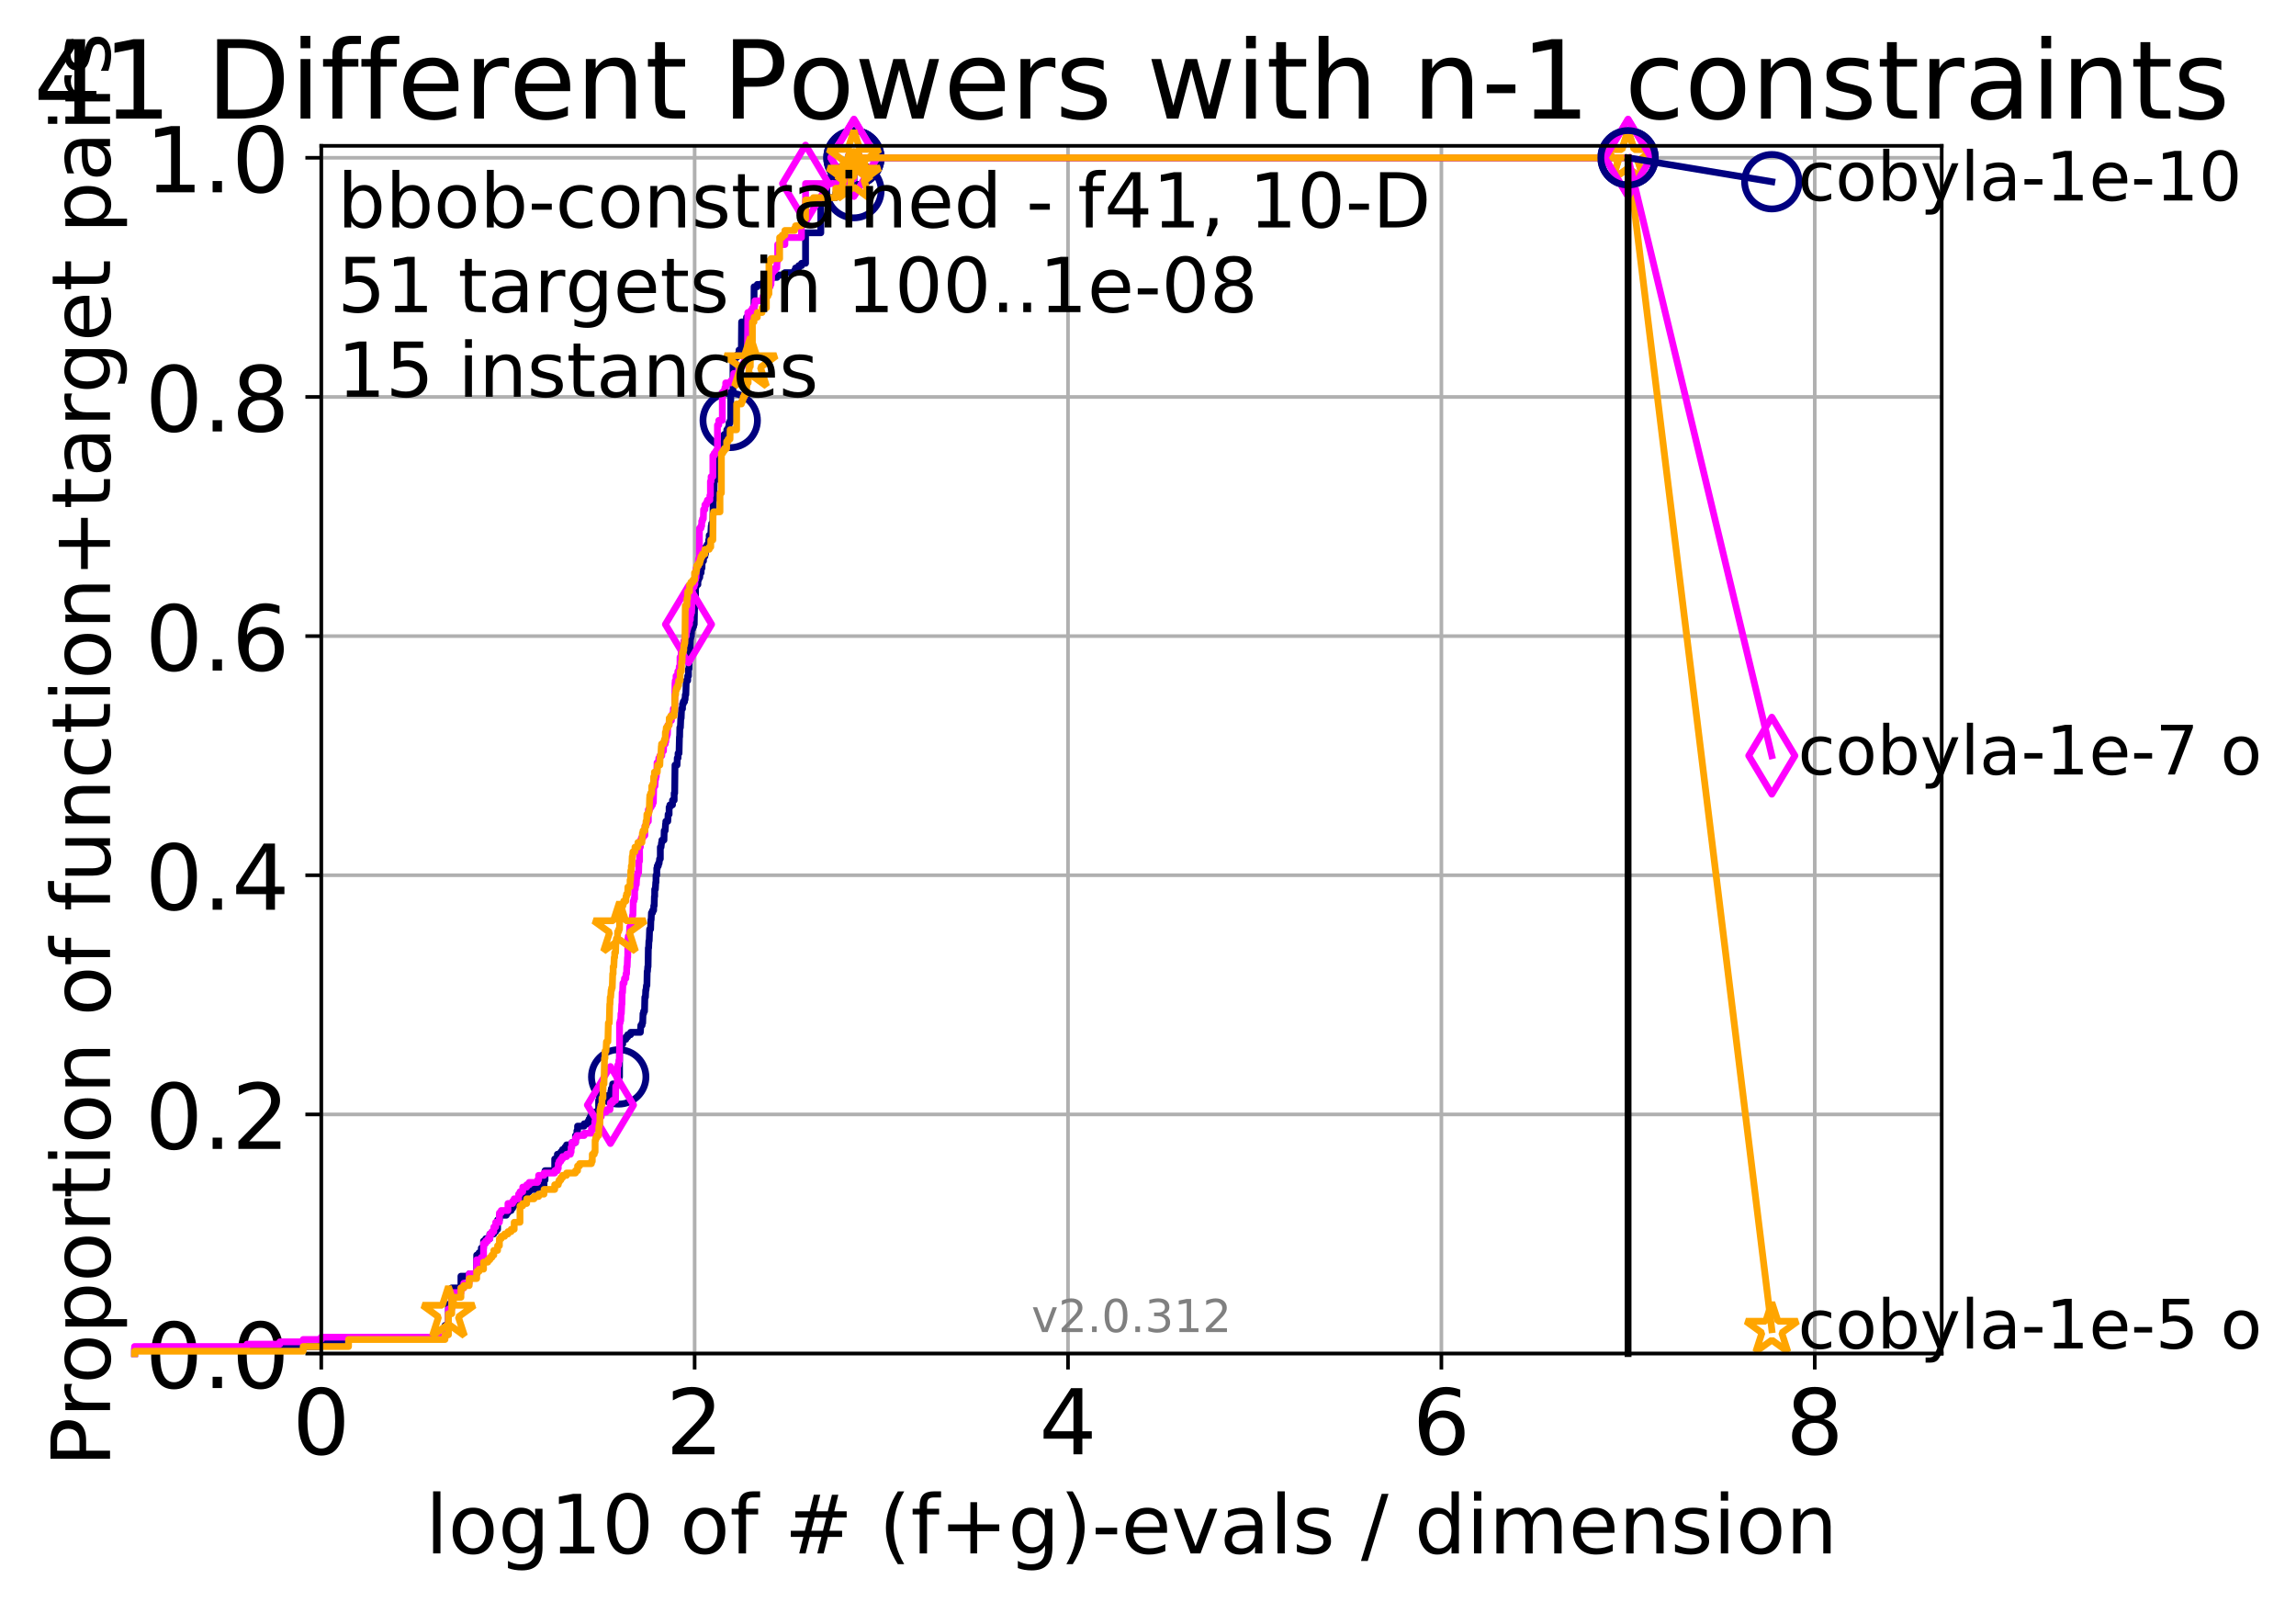 <?xml version="1.0" encoding="utf-8" standalone="no"?>
<!DOCTYPE svg PUBLIC "-//W3C//DTD SVG 1.1//EN"
  "http://www.w3.org/Graphics/SVG/1.1/DTD/svg11.dtd">
<!-- Created with matplotlib (http://matplotlib.org/) -->
<svg height="353pt" version="1.1" viewBox="0 0 506 353" width="506pt" xmlns="http://www.w3.org/2000/svg" xmlns:xlink="http://www.w3.org/1999/xlink">
 <defs>
  <style type="text/css">
*{stroke-linecap:butt;stroke-linejoin:round;}
  </style>
 </defs>
 <g id="figure_1">
  <g id="patch_1">
   <path d="M 0 353.222 
L 506.077 353.222 
L 506.077 0 
L 0 0 
z
" style="fill:#ffffff;"/>
  </g>
  <g id="axes_1">
   <g id="patch_2">
    <path d="M 70.8 298.245 
L 427.92 298.245 
L 427.92 32.133 
L 70.8 32.133 
z
" style="fill:#ffffff;"/>
   </g>
   <g id="matplotlib.axis_1">
    <g id="xtick_1">
     <g id="line2d_1">
      <path clip-path="url(#p53c1724d5c)" d="M 70.8 298.245 
L 70.8 32.133 
" style="fill:none;stroke:#b0b0b0;stroke-linecap:square;stroke-width:0.8;"/>
     </g>
     <g id="line2d_2">
      <defs>
       <path d="M 0 0 
L 0 3.5 
" id="m43aec9d5cf" style="stroke:#000000;stroke-width:0.8;"/>
      </defs>
      <g>
       <use style="stroke:#000000;stroke-width:0.8;" x="70.8" xlink:href="#m43aec9d5cf" y="298.245"/>
      </g>
     </g>
     <g id="text_1">
      <!-- 0 -->
      <defs>
       <path d="M 31.781 66.406 
Q 24.172 66.406 20.328 58.906 
Q 16.5 51.422 16.5 36.375 
Q 16.5 21.391 20.328 13.891 
Q 24.172 6.391 31.781 6.391 
Q 39.453 6.391 43.281 13.891 
Q 47.125 21.391 47.125 36.375 
Q 47.125 51.422 43.281 58.906 
Q 39.453 66.406 31.781 66.406 
z
M 31.781 74.219 
Q 44.047 74.219 50.516 64.516 
Q 56.984 54.828 56.984 36.375 
Q 56.984 17.969 50.516 8.266 
Q 44.047 -1.422 31.781 -1.422 
Q 19.531 -1.422 13.062 8.266 
Q 6.594 17.969 6.594 36.375 
Q 6.594 54.828 13.062 64.516 
Q 19.531 74.219 31.781 74.219 
z
" id="DejaVuSans-30"/>
      </defs>
      <g transform="translate(64.438 320.442)scale(0.2 -0.2)">
       <use xlink:href="#DejaVuSans-30"/>
      </g>
     </g>
    </g>
    <g id="xtick_2">
     <g id="line2d_3">
      <path clip-path="url(#p53c1724d5c)" d="M 153.086 298.245 
L 153.086 32.133 
" style="fill:none;stroke:#b0b0b0;stroke-linecap:square;stroke-width:0.8;"/>
     </g>
     <g id="line2d_4">
      <g>
       <use style="stroke:#000000;stroke-width:0.8;" x="153.086" xlink:href="#m43aec9d5cf" y="298.245"/>
      </g>
     </g>
     <g id="text_2">
      <!-- 2 -->
      <defs>
       <path d="M 19.188 8.297 
L 53.609 8.297 
L 53.609 0 
L 7.328 0 
L 7.328 8.297 
Q 12.938 14.109 22.625 23.891 
Q 32.328 33.688 34.812 36.531 
Q 39.547 41.844 41.422 45.531 
Q 43.312 49.219 43.312 52.781 
Q 43.312 58.594 39.234 62.25 
Q 35.156 65.922 28.609 65.922 
Q 23.969 65.922 18.812 64.312 
Q 13.672 62.703 7.812 59.422 
L 7.812 69.391 
Q 13.766 71.781 18.938 73 
Q 24.125 74.219 28.422 74.219 
Q 39.75 74.219 46.484 68.547 
Q 53.219 62.891 53.219 53.422 
Q 53.219 48.922 51.531 44.891 
Q 49.859 40.875 45.406 35.406 
Q 44.188 33.984 37.641 27.219 
Q 31.109 20.453 19.188 8.297 
z
" id="DejaVuSans-32"/>
      </defs>
      <g transform="translate(146.723 320.442)scale(0.2 -0.2)">
       <use xlink:href="#DejaVuSans-32"/>
      </g>
     </g>
    </g>
    <g id="xtick_3">
     <g id="line2d_5">
      <path clip-path="url(#p53c1724d5c)" d="M 235.371 298.245 
L 235.371 32.133 
" style="fill:none;stroke:#b0b0b0;stroke-linecap:square;stroke-width:0.8;"/>
     </g>
     <g id="line2d_6">
      <g>
       <use style="stroke:#000000;stroke-width:0.8;" x="235.371" xlink:href="#m43aec9d5cf" y="298.245"/>
      </g>
     </g>
     <g id="text_3">
      <!-- 4 -->
      <defs>
       <path d="M 37.797 64.312 
L 12.891 25.391 
L 37.797 25.391 
z
M 35.203 72.906 
L 47.609 72.906 
L 47.609 25.391 
L 58.016 25.391 
L 58.016 17.188 
L 47.609 17.188 
L 47.609 0 
L 37.797 0 
L 37.797 17.188 
L 4.891 17.188 
L 4.891 26.703 
z
" id="DejaVuSans-34"/>
      </defs>
      <g transform="translate(229.009 320.442)scale(0.2 -0.2)">
       <use xlink:href="#DejaVuSans-34"/>
      </g>
     </g>
    </g>
    <g id="xtick_4">
     <g id="line2d_7">
      <path clip-path="url(#p53c1724d5c)" d="M 317.657 298.245 
L 317.657 32.133 
" style="fill:none;stroke:#b0b0b0;stroke-linecap:square;stroke-width:0.8;"/>
     </g>
     <g id="line2d_8">
      <g>
       <use style="stroke:#000000;stroke-width:0.8;" x="317.657" xlink:href="#m43aec9d5cf" y="298.245"/>
      </g>
     </g>
     <g id="text_4">
      <!-- 6 -->
      <defs>
       <path d="M 33.016 40.375 
Q 26.375 40.375 22.484 35.828 
Q 18.609 31.297 18.609 23.391 
Q 18.609 15.531 22.484 10.953 
Q 26.375 6.391 33.016 6.391 
Q 39.656 6.391 43.531 10.953 
Q 47.406 15.531 47.406 23.391 
Q 47.406 31.297 43.531 35.828 
Q 39.656 40.375 33.016 40.375 
z
M 52.594 71.297 
L 52.594 62.312 
Q 48.875 64.062 45.094 64.984 
Q 41.312 65.922 37.594 65.922 
Q 27.828 65.922 22.672 59.328 
Q 17.531 52.734 16.797 39.406 
Q 19.672 43.656 24.016 45.922 
Q 28.375 48.188 33.594 48.188 
Q 44.578 48.188 50.953 41.516 
Q 57.328 34.859 57.328 23.391 
Q 57.328 12.156 50.688 5.359 
Q 44.047 -1.422 33.016 -1.422 
Q 20.359 -1.422 13.672 8.266 
Q 6.984 17.969 6.984 36.375 
Q 6.984 53.656 15.188 63.938 
Q 23.391 74.219 37.203 74.219 
Q 40.922 74.219 44.703 73.484 
Q 48.484 72.75 52.594 71.297 
z
" id="DejaVuSans-36"/>
      </defs>
      <g transform="translate(311.295 320.442)scale(0.2 -0.2)">
       <use xlink:href="#DejaVuSans-36"/>
      </g>
     </g>
    </g>
    <g id="xtick_5">
     <g id="line2d_9">
      <path clip-path="url(#p53c1724d5c)" d="M 399.943 298.245 
L 399.943 32.133 
" style="fill:none;stroke:#b0b0b0;stroke-linecap:square;stroke-width:0.8;"/>
     </g>
     <g id="line2d_10">
      <g>
       <use style="stroke:#000000;stroke-width:0.8;" x="399.943" xlink:href="#m43aec9d5cf" y="298.245"/>
      </g>
     </g>
     <g id="text_5">
      <!-- 8 -->
      <defs>
       <path d="M 31.781 34.625 
Q 24.75 34.625 20.719 30.859 
Q 16.703 27.094 16.703 20.516 
Q 16.703 13.922 20.719 10.156 
Q 24.75 6.391 31.781 6.391 
Q 38.812 6.391 42.859 10.172 
Q 46.922 13.969 46.922 20.516 
Q 46.922 27.094 42.891 30.859 
Q 38.875 34.625 31.781 34.625 
z
M 21.922 38.812 
Q 15.578 40.375 12.031 44.719 
Q 8.5 49.078 8.5 55.328 
Q 8.5 64.062 14.719 69.141 
Q 20.953 74.219 31.781 74.219 
Q 42.672 74.219 48.875 69.141 
Q 55.078 64.062 55.078 55.328 
Q 55.078 49.078 51.531 44.719 
Q 48 40.375 41.703 38.812 
Q 48.828 37.156 52.797 32.312 
Q 56.781 27.484 56.781 20.516 
Q 56.781 9.906 50.312 4.234 
Q 43.844 -1.422 31.781 -1.422 
Q 19.734 -1.422 13.25 4.234 
Q 6.781 9.906 6.781 20.516 
Q 6.781 27.484 10.781 32.312 
Q 14.797 37.156 21.922 38.812 
z
M 18.312 54.391 
Q 18.312 48.734 21.844 45.562 
Q 25.391 42.391 31.781 42.391 
Q 38.141 42.391 41.719 45.562 
Q 45.312 48.734 45.312 54.391 
Q 45.312 60.062 41.719 63.234 
Q 38.141 66.406 31.781 66.406 
Q 25.391 66.406 21.844 63.234 
Q 18.312 60.062 18.312 54.391 
z
" id="DejaVuSans-38"/>
      </defs>
      <g transform="translate(393.58 320.442)scale(0.2 -0.2)">
       <use xlink:href="#DejaVuSans-38"/>
      </g>
     </g>
    </g>
    <g id="text_6">
     <!-- log10 of # (f+g)-evals / dimension -->
     <defs>
      <path d="M 9.422 75.984 
L 18.406 75.984 
L 18.406 0 
L 9.422 0 
z
" id="DejaVuSans-6c"/>
      <path d="M 30.609 48.391 
Q 23.391 48.391 19.188 42.75 
Q 14.984 37.109 14.984 27.297 
Q 14.984 17.484 19.156 11.844 
Q 23.344 6.203 30.609 6.203 
Q 37.797 6.203 41.984 11.859 
Q 46.188 17.531 46.188 27.297 
Q 46.188 37.016 41.984 42.703 
Q 37.797 48.391 30.609 48.391 
z
M 30.609 56 
Q 42.328 56 49.016 48.375 
Q 55.719 40.766 55.719 27.297 
Q 55.719 13.875 49.016 6.219 
Q 42.328 -1.422 30.609 -1.422 
Q 18.844 -1.422 12.172 6.219 
Q 5.516 13.875 5.516 27.297 
Q 5.516 40.766 12.172 48.375 
Q 18.844 56 30.609 56 
z
" id="DejaVuSans-6f"/>
      <path d="M 45.406 27.984 
Q 45.406 37.75 41.375 43.109 
Q 37.359 48.484 30.078 48.484 
Q 22.859 48.484 18.828 43.109 
Q 14.797 37.75 14.797 27.984 
Q 14.797 18.266 18.828 12.891 
Q 22.859 7.516 30.078 7.516 
Q 37.359 7.516 41.375 12.891 
Q 45.406 18.266 45.406 27.984 
z
M 54.391 6.781 
Q 54.391 -7.172 48.188 -13.984 
Q 42 -20.797 29.203 -20.797 
Q 24.469 -20.797 20.266 -20.094 
Q 16.062 -19.391 12.109 -17.922 
L 12.109 -9.188 
Q 16.062 -11.328 19.922 -12.344 
Q 23.781 -13.375 27.781 -13.375 
Q 36.625 -13.375 41.016 -8.766 
Q 45.406 -4.156 45.406 5.172 
L 45.406 9.625 
Q 42.625 4.781 38.281 2.391 
Q 33.938 0 27.875 0 
Q 17.828 0 11.672 7.656 
Q 5.516 15.328 5.516 27.984 
Q 5.516 40.672 11.672 48.328 
Q 17.828 56 27.875 56 
Q 33.938 56 38.281 53.609 
Q 42.625 51.219 45.406 46.391 
L 45.406 54.688 
L 54.391 54.688 
z
" id="DejaVuSans-67"/>
      <path d="M 12.406 8.297 
L 28.516 8.297 
L 28.516 63.922 
L 10.984 60.406 
L 10.984 69.391 
L 28.422 72.906 
L 38.281 72.906 
L 38.281 8.297 
L 54.391 8.297 
L 54.391 0 
L 12.406 0 
z
" id="DejaVuSans-31"/>
      <path id="DejaVuSans-20"/>
      <path d="M 37.109 75.984 
L 37.109 68.5 
L 28.516 68.5 
Q 23.688 68.5 21.797 66.547 
Q 19.922 64.594 19.922 59.516 
L 19.922 54.688 
L 34.719 54.688 
L 34.719 47.703 
L 19.922 47.703 
L 19.922 0 
L 10.891 0 
L 10.891 47.703 
L 2.297 47.703 
L 2.297 54.688 
L 10.891 54.688 
L 10.891 58.5 
Q 10.891 67.625 15.141 71.797 
Q 19.391 75.984 28.609 75.984 
z
" id="DejaVuSans-66"/>
      <path d="M 51.125 44 
L 36.922 44 
L 32.812 27.688 
L 47.125 27.688 
z
M 43.797 71.781 
L 38.719 51.516 
L 52.984 51.516 
L 58.109 71.781 
L 65.922 71.781 
L 60.891 51.516 
L 76.125 51.516 
L 76.125 44 
L 58.984 44 
L 54.984 27.688 
L 70.516 27.688 
L 70.516 20.219 
L 53.078 20.219 
L 48 0 
L 40.188 0 
L 45.219 20.219 
L 30.906 20.219 
L 25.875 0 
L 18.016 0 
L 23.094 20.219 
L 7.719 20.219 
L 7.719 27.688 
L 24.906 27.688 
L 29 44 
L 13.281 44 
L 13.281 51.516 
L 30.906 51.516 
L 35.891 71.781 
z
" id="DejaVuSans-23"/>
      <path d="M 31 75.875 
Q 24.469 64.656 21.281 53.656 
Q 18.109 42.672 18.109 31.391 
Q 18.109 20.125 21.312 9.062 
Q 24.516 -2 31 -13.188 
L 23.188 -13.188 
Q 15.875 -1.703 12.234 9.375 
Q 8.594 20.453 8.594 31.391 
Q 8.594 42.281 12.203 53.312 
Q 15.828 64.359 23.188 75.875 
z
" id="DejaVuSans-28"/>
      <path d="M 46 62.703 
L 46 35.5 
L 73.188 35.5 
L 73.188 27.203 
L 46 27.203 
L 46 0 
L 37.797 0 
L 37.797 27.203 
L 10.594 27.203 
L 10.594 35.5 
L 37.797 35.5 
L 37.797 62.703 
z
" id="DejaVuSans-2b"/>
      <path d="M 8.016 75.875 
L 15.828 75.875 
Q 23.141 64.359 26.781 53.312 
Q 30.422 42.281 30.422 31.391 
Q 30.422 20.453 26.781 9.375 
Q 23.141 -1.703 15.828 -13.188 
L 8.016 -13.188 
Q 14.5 -2 17.703 9.062 
Q 20.906 20.125 20.906 31.391 
Q 20.906 42.672 17.703 53.656 
Q 14.5 64.656 8.016 75.875 
z
" id="DejaVuSans-29"/>
      <path d="M 4.891 31.391 
L 31.203 31.391 
L 31.203 23.391 
L 4.891 23.391 
z
" id="DejaVuSans-2d"/>
      <path d="M 56.203 29.594 
L 56.203 25.203 
L 14.891 25.203 
Q 15.484 15.922 20.484 11.062 
Q 25.484 6.203 34.422 6.203 
Q 39.594 6.203 44.453 7.469 
Q 49.312 8.734 54.109 11.281 
L 54.109 2.781 
Q 49.266 0.734 44.188 -0.344 
Q 39.109 -1.422 33.891 -1.422 
Q 20.797 -1.422 13.156 6.188 
Q 5.516 13.812 5.516 26.812 
Q 5.516 40.234 12.766 48.109 
Q 20.016 56 32.328 56 
Q 43.359 56 49.781 48.891 
Q 56.203 41.797 56.203 29.594 
z
M 47.219 32.234 
Q 47.125 39.594 43.094 43.984 
Q 39.062 48.391 32.422 48.391 
Q 24.906 48.391 20.391 44.141 
Q 15.875 39.891 15.188 32.172 
z
" id="DejaVuSans-65"/>
      <path d="M 2.984 54.688 
L 12.5 54.688 
L 29.594 8.797 
L 46.688 54.688 
L 56.203 54.688 
L 35.688 0 
L 23.484 0 
z
" id="DejaVuSans-76"/>
      <path d="M 34.281 27.484 
Q 23.391 27.484 19.188 25 
Q 14.984 22.516 14.984 16.5 
Q 14.984 11.719 18.141 8.906 
Q 21.297 6.109 26.703 6.109 
Q 34.188 6.109 38.703 11.406 
Q 43.219 16.703 43.219 25.484 
L 43.219 27.484 
z
M 52.203 31.203 
L 52.203 0 
L 43.219 0 
L 43.219 8.297 
Q 40.141 3.328 35.547 0.953 
Q 30.953 -1.422 24.312 -1.422 
Q 15.922 -1.422 10.953 3.297 
Q 6 8.016 6 15.922 
Q 6 25.141 12.172 29.828 
Q 18.359 34.516 30.609 34.516 
L 43.219 34.516 
L 43.219 35.406 
Q 43.219 41.609 39.141 45 
Q 35.062 48.391 27.688 48.391 
Q 23 48.391 18.547 47.266 
Q 14.109 46.141 10.016 43.891 
L 10.016 52.203 
Q 14.938 54.109 19.578 55.047 
Q 24.219 56 28.609 56 
Q 40.484 56 46.344 49.844 
Q 52.203 43.703 52.203 31.203 
z
" id="DejaVuSans-61"/>
      <path d="M 44.281 53.078 
L 44.281 44.578 
Q 40.484 46.531 36.375 47.5 
Q 32.281 48.484 27.875 48.484 
Q 21.188 48.484 17.844 46.438 
Q 14.5 44.391 14.5 40.281 
Q 14.5 37.156 16.891 35.375 
Q 19.281 33.594 26.516 31.984 
L 29.594 31.297 
Q 39.156 29.25 43.188 25.516 
Q 47.219 21.781 47.219 15.094 
Q 47.219 7.469 41.188 3.016 
Q 35.156 -1.422 24.609 -1.422 
Q 20.219 -1.422 15.453 -0.562 
Q 10.688 0.297 5.422 2 
L 5.422 11.281 
Q 10.406 8.688 15.234 7.391 
Q 20.062 6.109 24.812 6.109 
Q 31.156 6.109 34.562 8.281 
Q 37.984 10.453 37.984 14.406 
Q 37.984 18.062 35.516 20.016 
Q 33.062 21.969 24.703 23.781 
L 21.578 24.516 
Q 13.234 26.266 9.516 29.906 
Q 5.812 33.547 5.812 39.891 
Q 5.812 47.609 11.281 51.797 
Q 16.75 56 26.812 56 
Q 31.781 56 36.172 55.266 
Q 40.578 54.547 44.281 53.078 
z
" id="DejaVuSans-73"/>
      <path d="M 25.391 72.906 
L 33.688 72.906 
L 8.297 -9.281 
L 0 -9.281 
z
" id="DejaVuSans-2f"/>
      <path d="M 45.406 46.391 
L 45.406 75.984 
L 54.391 75.984 
L 54.391 0 
L 45.406 0 
L 45.406 8.203 
Q 42.578 3.328 38.25 0.953 
Q 33.938 -1.422 27.875 -1.422 
Q 17.969 -1.422 11.734 6.484 
Q 5.516 14.406 5.516 27.297 
Q 5.516 40.188 11.734 48.094 
Q 17.969 56 27.875 56 
Q 33.938 56 38.25 53.625 
Q 42.578 51.266 45.406 46.391 
z
M 14.797 27.297 
Q 14.797 17.391 18.875 11.75 
Q 22.953 6.109 30.078 6.109 
Q 37.203 6.109 41.297 11.75 
Q 45.406 17.391 45.406 27.297 
Q 45.406 37.203 41.297 42.844 
Q 37.203 48.484 30.078 48.484 
Q 22.953 48.484 18.875 42.844 
Q 14.797 37.203 14.797 27.297 
z
" id="DejaVuSans-64"/>
      <path d="M 9.422 54.688 
L 18.406 54.688 
L 18.406 0 
L 9.422 0 
z
M 9.422 75.984 
L 18.406 75.984 
L 18.406 64.594 
L 9.422 64.594 
z
" id="DejaVuSans-69"/>
      <path d="M 52 44.188 
Q 55.375 50.25 60.062 53.125 
Q 64.75 56 71.094 56 
Q 79.641 56 84.281 50.016 
Q 88.922 44.047 88.922 33.016 
L 88.922 0 
L 79.891 0 
L 79.891 32.719 
Q 79.891 40.578 77.094 44.375 
Q 74.312 48.188 68.609 48.188 
Q 61.625 48.188 57.562 43.547 
Q 53.516 38.922 53.516 30.906 
L 53.516 0 
L 44.484 0 
L 44.484 32.719 
Q 44.484 40.625 41.703 44.406 
Q 38.922 48.188 33.109 48.188 
Q 26.219 48.188 22.156 43.531 
Q 18.109 38.875 18.109 30.906 
L 18.109 0 
L 9.078 0 
L 9.078 54.688 
L 18.109 54.688 
L 18.109 46.188 
Q 21.188 51.219 25.484 53.609 
Q 29.781 56 35.688 56 
Q 41.656 56 45.828 52.969 
Q 50 49.953 52 44.188 
z
" id="DejaVuSans-6d"/>
      <path d="M 54.891 33.016 
L 54.891 0 
L 45.906 0 
L 45.906 32.719 
Q 45.906 40.484 42.875 44.328 
Q 39.844 48.188 33.797 48.188 
Q 26.516 48.188 22.312 43.547 
Q 18.109 38.922 18.109 30.906 
L 18.109 0 
L 9.078 0 
L 9.078 54.688 
L 18.109 54.688 
L 18.109 46.188 
Q 21.344 51.125 25.703 53.562 
Q 30.078 56 35.797 56 
Q 45.219 56 50.047 50.172 
Q 54.891 44.344 54.891 33.016 
z
" id="DejaVuSans-6e"/>
     </defs>
     <g transform="translate(93.753 342.279)scale(0.18 -0.18)">
      <use xlink:href="#DejaVuSans-6c"/>
      <use x="27.783" xlink:href="#DejaVuSans-6f"/>
      <use x="88.965" xlink:href="#DejaVuSans-67"/>
      <use x="152.441" xlink:href="#DejaVuSans-31"/>
      <use x="216.064" xlink:href="#DejaVuSans-30"/>
      <use x="279.688" xlink:href="#DejaVuSans-20"/>
      <use x="311.475" xlink:href="#DejaVuSans-6f"/>
      <use x="372.656" xlink:href="#DejaVuSans-66"/>
      <use x="407.861" xlink:href="#DejaVuSans-20"/>
      <use x="439.648" xlink:href="#DejaVuSans-23"/>
      <use x="523.438" xlink:href="#DejaVuSans-20"/>
      <use x="555.225" xlink:href="#DejaVuSans-28"/>
      <use x="594.238" xlink:href="#DejaVuSans-66"/>
      <use x="629.443" xlink:href="#DejaVuSans-2b"/>
      <use x="713.232" xlink:href="#DejaVuSans-67"/>
      <use x="776.709" xlink:href="#DejaVuSans-29"/>
      <use x="815.723" xlink:href="#DejaVuSans-2d"/>
      <use x="851.807" xlink:href="#DejaVuSans-65"/>
      <use x="913.33" xlink:href="#DejaVuSans-76"/>
      <use x="972.51" xlink:href="#DejaVuSans-61"/>
      <use x="1033.789" xlink:href="#DejaVuSans-6c"/>
      <use x="1061.572" xlink:href="#DejaVuSans-73"/>
      <use x="1113.672" xlink:href="#DejaVuSans-20"/>
      <use x="1145.459" xlink:href="#DejaVuSans-2f"/>
      <use x="1179.15" xlink:href="#DejaVuSans-20"/>
      <use x="1210.938" xlink:href="#DejaVuSans-64"/>
      <use x="1274.414" xlink:href="#DejaVuSans-69"/>
      <use x="1302.197" xlink:href="#DejaVuSans-6d"/>
      <use x="1399.609" xlink:href="#DejaVuSans-65"/>
      <use x="1461.133" xlink:href="#DejaVuSans-6e"/>
      <use x="1524.512" xlink:href="#DejaVuSans-73"/>
      <use x="1576.611" xlink:href="#DejaVuSans-69"/>
      <use x="1604.395" xlink:href="#DejaVuSans-6f"/>
      <use x="1665.576" xlink:href="#DejaVuSans-6e"/>
     </g>
    </g>
   </g>
   <g id="matplotlib.axis_2">
    <g id="ytick_1">
     <g id="line2d_11">
      <path clip-path="url(#p53c1724d5c)" d="M 70.8 298.245 
L 427.92 298.245 
" style="fill:none;stroke:#b0b0b0;stroke-linecap:square;stroke-width:0.8;"/>
     </g>
     <g id="line2d_12">
      <defs>
       <path d="M 0 0 
L -3.5 0 
" id="mf88f633e21" style="stroke:#000000;stroke-width:0.8;"/>
      </defs>
      <g>
       <use style="stroke:#000000;stroke-width:0.8;" x="70.8" xlink:href="#mf88f633e21" y="298.245"/>
      </g>
     </g>
     <g id="text_7">
      <!-- 0.0 -->
      <defs>
       <path d="M 10.688 12.406 
L 21 12.406 
L 21 0 
L 10.688 0 
z
" id="DejaVuSans-2e"/>
      </defs>
      <g transform="translate(31.994 305.844)scale(0.2 -0.2)">
       <use xlink:href="#DejaVuSans-30"/>
       <use x="63.623" xlink:href="#DejaVuSans-2e"/>
       <use x="95.41" xlink:href="#DejaVuSans-30"/>
      </g>
     </g>
    </g>
    <g id="ytick_2">
     <g id="line2d_13">
      <path clip-path="url(#p53c1724d5c)" d="M 70.8 245.55 
L 427.92 245.55 
" style="fill:none;stroke:#b0b0b0;stroke-linecap:square;stroke-width:0.8;"/>
     </g>
     <g id="line2d_14">
      <g>
       <use style="stroke:#000000;stroke-width:0.8;" x="70.8" xlink:href="#mf88f633e21" y="245.55"/>
      </g>
     </g>
     <g id="text_8">
      <!-- 0.2 -->
      <g transform="translate(31.994 253.148)scale(0.2 -0.2)">
       <use xlink:href="#DejaVuSans-30"/>
       <use x="63.623" xlink:href="#DejaVuSans-2e"/>
       <use x="95.41" xlink:href="#DejaVuSans-32"/>
      </g>
     </g>
    </g>
    <g id="ytick_3">
     <g id="line2d_15">
      <path clip-path="url(#p53c1724d5c)" d="M 70.8 192.854 
L 427.92 192.854 
" style="fill:none;stroke:#b0b0b0;stroke-linecap:square;stroke-width:0.8;"/>
     </g>
     <g id="line2d_16">
      <g>
       <use style="stroke:#000000;stroke-width:0.8;" x="70.8" xlink:href="#mf88f633e21" y="192.854"/>
      </g>
     </g>
     <g id="text_9">
      <!-- 0.4 -->
      <g transform="translate(31.994 200.453)scale(0.2 -0.2)">
       <use xlink:href="#DejaVuSans-30"/>
       <use x="63.623" xlink:href="#DejaVuSans-2e"/>
       <use x="95.41" xlink:href="#DejaVuSans-34"/>
      </g>
     </g>
    </g>
    <g id="ytick_4">
     <g id="line2d_17">
      <path clip-path="url(#p53c1724d5c)" d="M 70.8 140.159 
L 427.92 140.159 
" style="fill:none;stroke:#b0b0b0;stroke-linecap:square;stroke-width:0.8;"/>
     </g>
     <g id="line2d_18">
      <g>
       <use style="stroke:#000000;stroke-width:0.8;" x="70.8" xlink:href="#mf88f633e21" y="140.159"/>
      </g>
     </g>
     <g id="text_10">
      <!-- 0.6 -->
      <g transform="translate(31.994 147.757)scale(0.2 -0.2)">
       <use xlink:href="#DejaVuSans-30"/>
       <use x="63.623" xlink:href="#DejaVuSans-2e"/>
       <use x="95.41" xlink:href="#DejaVuSans-36"/>
      </g>
     </g>
    </g>
    <g id="ytick_5">
     <g id="line2d_19">
      <path clip-path="url(#p53c1724d5c)" d="M 70.8 87.464 
L 427.92 87.464 
" style="fill:none;stroke:#b0b0b0;stroke-linecap:square;stroke-width:0.8;"/>
     </g>
     <g id="line2d_20">
      <g>
       <use style="stroke:#000000;stroke-width:0.8;" x="70.8" xlink:href="#mf88f633e21" y="87.464"/>
      </g>
     </g>
     <g id="text_11">
      <!-- 0.8 -->
      <g transform="translate(31.994 95.062)scale(0.2 -0.2)">
       <use xlink:href="#DejaVuSans-30"/>
       <use x="63.623" xlink:href="#DejaVuSans-2e"/>
       <use x="95.41" xlink:href="#DejaVuSans-38"/>
      </g>
     </g>
    </g>
    <g id="ytick_6">
     <g id="line2d_21">
      <path clip-path="url(#p53c1724d5c)" d="M 70.8 34.768 
L 427.92 34.768 
" style="fill:none;stroke:#b0b0b0;stroke-linecap:square;stroke-width:0.8;"/>
     </g>
     <g id="line2d_22">
      <g>
       <use style="stroke:#000000;stroke-width:0.8;" x="70.8" xlink:href="#mf88f633e21" y="34.768"/>
      </g>
     </g>
     <g id="text_12">
      <!-- 1.0 -->
      <g transform="translate(31.994 42.367)scale(0.2 -0.2)">
       <use xlink:href="#DejaVuSans-31"/>
       <use x="63.623" xlink:href="#DejaVuSans-2e"/>
       <use x="95.41" xlink:href="#DejaVuSans-30"/>
      </g>
     </g>
    </g>
    <g id="text_13">
     <!-- Proportion of function+target pairs -->
     <defs>
      <path d="M 19.672 64.797 
L 19.672 37.406 
L 32.078 37.406 
Q 38.969 37.406 42.719 40.969 
Q 46.484 44.531 46.484 51.125 
Q 46.484 57.672 42.719 61.234 
Q 38.969 64.797 32.078 64.797 
z
M 9.812 72.906 
L 32.078 72.906 
Q 44.344 72.906 50.609 67.359 
Q 56.891 61.812 56.891 51.125 
Q 56.891 40.328 50.609 34.812 
Q 44.344 29.297 32.078 29.297 
L 19.672 29.297 
L 19.672 0 
L 9.812 0 
z
" id="DejaVuSans-50"/>
      <path d="M 41.109 46.297 
Q 39.594 47.172 37.812 47.578 
Q 36.031 48 33.891 48 
Q 26.266 48 22.188 43.047 
Q 18.109 38.094 18.109 28.812 
L 18.109 0 
L 9.078 0 
L 9.078 54.688 
L 18.109 54.688 
L 18.109 46.188 
Q 20.953 51.172 25.484 53.578 
Q 30.031 56 36.531 56 
Q 37.453 56 38.578 55.875 
Q 39.703 55.766 41.062 55.516 
z
" id="DejaVuSans-72"/>
      <path d="M 18.109 8.203 
L 18.109 -20.797 
L 9.078 -20.797 
L 9.078 54.688 
L 18.109 54.688 
L 18.109 46.391 
Q 20.953 51.266 25.266 53.625 
Q 29.594 56 35.594 56 
Q 45.562 56 51.781 48.094 
Q 58.016 40.188 58.016 27.297 
Q 58.016 14.406 51.781 6.484 
Q 45.562 -1.422 35.594 -1.422 
Q 29.594 -1.422 25.266 0.953 
Q 20.953 3.328 18.109 8.203 
z
M 48.688 27.297 
Q 48.688 37.203 44.609 42.844 
Q 40.531 48.484 33.406 48.484 
Q 26.266 48.484 22.188 42.844 
Q 18.109 37.203 18.109 27.297 
Q 18.109 17.391 22.188 11.75 
Q 26.266 6.109 33.406 6.109 
Q 40.531 6.109 44.609 11.75 
Q 48.688 17.391 48.688 27.297 
z
" id="DejaVuSans-70"/>
      <path d="M 18.312 70.219 
L 18.312 54.688 
L 36.812 54.688 
L 36.812 47.703 
L 18.312 47.703 
L 18.312 18.016 
Q 18.312 11.328 20.141 9.422 
Q 21.969 7.516 27.594 7.516 
L 36.812 7.516 
L 36.812 0 
L 27.594 0 
Q 17.188 0 13.234 3.875 
Q 9.281 7.766 9.281 18.016 
L 9.281 47.703 
L 2.688 47.703 
L 2.688 54.688 
L 9.281 54.688 
L 9.281 70.219 
z
" id="DejaVuSans-74"/>
      <path d="M 8.5 21.578 
L 8.5 54.688 
L 17.484 54.688 
L 17.484 21.922 
Q 17.484 14.156 20.5 10.266 
Q 23.531 6.391 29.594 6.391 
Q 36.859 6.391 41.078 11.031 
Q 45.312 15.672 45.312 23.688 
L 45.312 54.688 
L 54.297 54.688 
L 54.297 0 
L 45.312 0 
L 45.312 8.406 
Q 42.047 3.422 37.719 1 
Q 33.406 -1.422 27.688 -1.422 
Q 18.266 -1.422 13.375 4.438 
Q 8.5 10.297 8.5 21.578 
z
M 31.109 56 
z
" id="DejaVuSans-75"/>
      <path d="M 48.781 52.594 
L 48.781 44.188 
Q 44.969 46.297 41.141 47.344 
Q 37.312 48.391 33.406 48.391 
Q 24.656 48.391 19.812 42.844 
Q 14.984 37.312 14.984 27.297 
Q 14.984 17.281 19.812 11.734 
Q 24.656 6.203 33.406 6.203 
Q 37.312 6.203 41.141 7.25 
Q 44.969 8.297 48.781 10.406 
L 48.781 2.094 
Q 45.016 0.344 40.984 -0.531 
Q 36.969 -1.422 32.422 -1.422 
Q 20.062 -1.422 12.781 6.344 
Q 5.516 14.109 5.516 27.297 
Q 5.516 40.672 12.859 48.328 
Q 20.219 56 33.016 56 
Q 37.156 56 41.109 55.141 
Q 45.062 54.297 48.781 52.594 
z
" id="DejaVuSans-63"/>
     </defs>
     <g transform="translate(24.25 323.179)rotate(-90)scale(0.18 -0.18)">
      <use xlink:href="#DejaVuSans-50"/>
      <use x="60.287" xlink:href="#DejaVuSans-72"/>
      <use x="101.369" xlink:href="#DejaVuSans-6f"/>
      <use x="162.551" xlink:href="#DejaVuSans-70"/>
      <use x="226.027" xlink:href="#DejaVuSans-6f"/>
      <use x="287.209" xlink:href="#DejaVuSans-72"/>
      <use x="328.322" xlink:href="#DejaVuSans-74"/>
      <use x="367.531" xlink:href="#DejaVuSans-69"/>
      <use x="395.314" xlink:href="#DejaVuSans-6f"/>
      <use x="456.496" xlink:href="#DejaVuSans-6e"/>
      <use x="519.875" xlink:href="#DejaVuSans-20"/>
      <use x="551.662" xlink:href="#DejaVuSans-6f"/>
      <use x="612.844" xlink:href="#DejaVuSans-66"/>
      <use x="648.049" xlink:href="#DejaVuSans-20"/>
      <use x="679.836" xlink:href="#DejaVuSans-66"/>
      <use x="715.041" xlink:href="#DejaVuSans-75"/>
      <use x="778.42" xlink:href="#DejaVuSans-6e"/>
      <use x="841.799" xlink:href="#DejaVuSans-63"/>
      <use x="896.779" xlink:href="#DejaVuSans-74"/>
      <use x="935.988" xlink:href="#DejaVuSans-69"/>
      <use x="963.771" xlink:href="#DejaVuSans-6f"/>
      <use x="1024.953" xlink:href="#DejaVuSans-6e"/>
      <use x="1088.332" xlink:href="#DejaVuSans-2b"/>
      <use x="1172.121" xlink:href="#DejaVuSans-74"/>
      <use x="1211.33" xlink:href="#DejaVuSans-61"/>
      <use x="1272.609" xlink:href="#DejaVuSans-72"/>
      <use x="1313.707" xlink:href="#DejaVuSans-67"/>
      <use x="1377.184" xlink:href="#DejaVuSans-65"/>
      <use x="1438.707" xlink:href="#DejaVuSans-74"/>
      <use x="1477.916" xlink:href="#DejaVuSans-20"/>
      <use x="1509.703" xlink:href="#DejaVuSans-70"/>
      <use x="1573.18" xlink:href="#DejaVuSans-61"/>
      <use x="1634.459" xlink:href="#DejaVuSans-69"/>
      <use x="1662.242" xlink:href="#DejaVuSans-72"/>
      <use x="1703.355" xlink:href="#DejaVuSans-73"/>
     </g>
    </g>
   </g>
   <g id="line2d_23">
    <defs>
     <path d="M 0 1.5 
C 0.398 1.5 0.779 1.342 1.061 1.061 
C 1.342 0.779 1.5 0.398 1.5 0 
C 1.5 -0.398 1.342 -0.779 1.061 -1.061 
C 0.779 -1.342 0.398 -1.5 0 -1.5 
C -0.398 -1.5 -0.779 -1.342 -1.061 -1.061 
C -1.342 -0.779 -1.5 -0.398 -1.5 0 
C -1.5 0.398 -1.342 0.779 -1.061 1.061 
C -0.779 1.342 -0.398 1.5 0 1.5 
z
" id="m1645870613" style="stroke:#000080;"/>
    </defs>
    <g>
     <use style="fill:#000080;stroke:#000080;" x="188.189" xlink:href="#m1645870613" y="34.768"/>
     <use style="fill:#000080;stroke:#000080;" x="188.189" xlink:href="#m1645870613" y="34.768"/>
    </g>
   </g>
   <g id="line2d_24">
    <path d="M 29.657 298.245 
L 29.657 297.212 
L 54.428 297.212 
L 54.428 296.696 
L 70.8 296.696 
L 70.8 295.662 
L 76.812 295.662 
L 76.812 294.629 
L 98.068 294.629 
L 98.068 292.046 
L 98.828 292.046 
L 98.828 287.396 
L 99.558 287.396 
L 99.558 283.78 
L 101.583 283.78 
L 101.583 281.197 
L 103.401 281.197 
L 103.401 280.68 
L 105.052 280.68 
L 105.052 276.547 
L 105.57 276.547 
L 105.57 276.031 
L 106.073 276.031 
L 106.073 274.997 
L 106.563 274.997 
L 106.563 273.448 
L 107.039 273.448 
L 107.039 272.931 
L 107.956 272.931 
L 107.956 271.898 
L 108.827 271.898 
L 108.827 271.381 
L 109.248 271.381 
L 109.248 270.864 
L 109.659 270.864 
L 109.659 268.798 
L 110.06 268.798 
L 110.06 267.765 
L 111.582 267.765 
L 111.582 267.248 
L 111.943 267.248 
L 111.943 266.731 
L 112.644 266.731 
L 112.644 266.215 
L 112.984 266.215 
L 112.984 265.698 
L 113.318 265.698 
L 113.318 265.182 
L 114.284 265.182 
L 114.284 264.665 
L 114.595 264.665 
L 114.595 263.632 
L 116.072 263.632 
L 116.072 262.598 
L 116.631 262.598 
L 116.631 262.082 
L 118.208 262.082 
L 118.208 261.565 
L 119.889 261.565 
L 119.889 260.015 
L 120.116 260.015 
L 120.116 257.949 
L 122.246 257.949 
L 122.246 255.366 
L 122.838 255.366 
L 122.838 254.333 
L 123.599 254.333 
L 123.599 253.816 
L 123.967 253.816 
L 123.967 253.299 
L 124.506 253.299 
L 124.506 252.783 
L 124.856 252.783 
L 124.856 252.266 
L 126.031 252.266 
L 126.031 251.749 
L 126.825 251.749 
L 126.825 250.2 
L 127.133 250.2 
L 127.133 249.166 
L 127.286 249.166 
L 127.286 248.133 
L 128.739 248.133 
L 128.739 247.616 
L 129.558 247.616 
L 129.558 247.1 
L 129.822 247.1 
L 129.822 246.583 
L 130.083 246.583 
L 130.083 246.067 
L 130.34 246.067 
L 130.34 245.55 
L 130.967 245.55 
L 130.967 245.033 
L 131.81 245.033 
L 131.81 244.517 
L 131.927 244.517 
L 131.927 242.45 
L 132.501 242.45 
L 132.501 241.934 
L 133.167 241.934 
L 133.167 241.417 
L 134.53 241.417 
L 134.631 240.384 
L 134.731 240.384 
L 134.731 239.867 
L 134.93 239.867 
L 135.028 238.834 
L 136.077 238.834 
L 136.077 238.317 
L 136.352 238.317 
L 136.352 237.284 
L 136.534 237.284 
L 136.534 231.601 
L 136.802 231.601 
L 136.802 230.051 
L 137.241 230.051 
L 137.241 229.018 
L 137.922 229.018 
L 137.922 228.501 
L 138.335 228.501 
L 138.335 227.985 
L 138.976 227.985 
L 138.976 227.468 
L 141.124 227.468 
L 141.229 225.918 
L 141.504 225.918 
L 141.504 225.402 
L 141.64 225.402 
L 141.708 223.335 
L 141.842 223.335 
L 141.842 222.819 
L 142.043 222.819 
L 142.109 219.719 
L 142.24 219.719 
L 142.306 218.169 
L 142.371 218.169 
L 142.468 217.136 
L 142.565 217.136 
L 142.629 214.036 
L 142.694 214.036 
L 142.757 213.003 
L 142.821 213.003 
L 142.884 208.87 
L 142.947 208.87 
L 143.01 207.32 
L 143.073 207.32 
L 143.167 204.737 
L 143.383 204.737 
L 143.445 202.67 
L 143.506 202.67 
L 143.567 201.12 
L 143.809 201.12 
L 143.809 200.604 
L 144.047 200.604 
L 144.077 199.571 
L 144.165 199.571 
L 144.224 197.504 
L 144.283 197.504 
L 144.283 195.954 
L 144.428 195.954 
L 144.515 194.404 
L 144.573 194.404 
L 144.573 192.854 
L 144.745 192.854 
L 144.745 191.305 
L 144.858 191.305 
L 144.858 190.788 
L 145.083 190.788 
L 145.083 190.271 
L 145.25 190.271 
L 145.361 189.238 
L 145.525 189.238 
L 145.525 186.655 
L 145.688 186.655 
L 145.796 185.622 
L 145.877 185.622 
L 145.877 185.105 
L 146.326 185.105 
L 146.378 183.039 
L 146.585 183.039 
L 146.687 181.489 
L 146.738 181.489 
L 146.738 180.972 
L 147.166 180.972 
L 147.241 179.422 
L 147.462 179.422 
L 147.462 177.872 
L 147.633 177.872 
L 147.633 177.356 
L 148.206 177.356 
L 148.206 176.323 
L 148.577 176.323 
L 148.577 174.773 
L 148.692 174.773 
L 148.76 168.573 
L 149.21 168.573 
L 149.254 167.023 
L 149.43 167.023 
L 149.43 165.99 
L 149.648 165.99 
L 149.735 162.374 
L 149.778 162.374 
L 149.821 160.307 
L 149.949 160.307 
L 150.034 158.241 
L 150.119 158.241 
L 150.203 156.174 
L 150.412 156.174 
L 150.412 155.141 
L 150.577 155.141 
L 150.577 154.624 
L 150.862 154.624 
L 150.862 154.108 
L 150.983 154.108 
L 151.024 153.075 
L 151.143 153.075 
L 151.243 149.975 
L 151.557 149.975 
L 151.557 148.942 
L 151.731 148.942 
L 151.731 147.392 
L 151.847 147.392 
L 151.885 145.325 
L 151.961 145.325 
L 151.961 142.742 
L 152.075 142.742 
L 152.15 140.676 
L 152.226 140.676 
L 152.226 140.159 
L 152.375 140.159 
L 152.412 138.609 
L 152.633 138.609 
L 152.633 138.093 
L 152.852 138.093 
L 152.852 137.576 
L 152.996 137.576 
L 153.104 131.893 
L 153.281 131.893 
L 153.281 129.31 
L 153.404 129.31 
L 153.404 128.793 
L 153.804 128.793 
L 153.804 127.76 
L 153.975 127.76 
L 153.975 127.243 
L 154.211 127.243 
L 154.278 126.21 
L 154.51 126.21 
L 154.543 125.177 
L 154.707 125.177 
L 154.74 123.627 
L 155.031 123.627 
L 155.063 122.594 
L 155.348 122.594 
L 155.348 122.077 
L 155.474 122.077 
L 155.521 120.527 
L 155.845 120.527 
L 155.845 120.011 
L 156.149 120.011 
L 156.179 118.978 
L 156.299 118.978 
L 156.299 117.944 
L 156.639 117.944 
L 156.741 115.878 
L 156.828 115.878 
L 156.828 115.361 
L 157.101 115.361 
L 157.173 110.195 
L 157.314 110.195 
L 157.399 106.062 
L 157.511 106.062 
L 157.511 105.545 
L 158.114 105.545 
L 158.195 103.995 
L 158.435 103.995 
L 158.514 97.796 
L 159.514 97.796 
L 159.589 95.73 
L 160.139 95.73 
L 160.175 94.696 
L 160.485 94.696 
L 160.485 94.18 
L 160.649 94.18 
L 160.673 93.146 
L 160.928 93.146 
L 160.928 92.63 
L 161.043 92.63 
L 161.043 86.43 
L 161.54 86.43 
L 161.54 80.231 
L 161.914 80.231 
L 161.914 78.681 
L 162.451 78.681 
L 162.451 78.164 
L 162.869 78.164 
L 162.869 77.131 
L 163.379 77.131 
L 163.439 70.932 
L 164.517 70.932 
L 164.517 69.898 
L 165.524 69.898 
L 165.524 69.382 
L 165.693 69.382 
L 165.693 68.865 
L 166.163 68.865 
L 166.189 63.182 
L 166.896 63.182 
L 166.896 62.666 
L 168.169 62.666 
L 168.169 62.149 
L 168.788 62.149 
L 168.788 61.632 
L 169.465 61.632 
L 169.465 61.116 
L 171.239 61.116 
L 171.239 60.599 
L 172.976 60.599 
L 172.976 60.083 
L 175.109 60.083 
L 175.109 59.566 
L 175.327 59.566 
L 175.327 59.049 
L 176.023 59.049 
L 176.023 58.533 
L 176.646 58.533 
L 176.646 58.016 
L 177.532 58.016 
L 177.532 51.3 
L 180.893 51.3 
L 180.893 44.067 
L 181.584 44.067 
L 181.584 43.551 
L 184.185 43.551 
L 184.185 42.517 
L 187.515 42.517 
L 187.515 42.001 
L 188.189 42.001 
L 188.189 34.768 
L 358.8 34.768 
L 358.8 34.768 
" style="fill:none;stroke:#000080;stroke-linecap:square;stroke-width:1.5;"/>
   </g>
   <g id="line2d_25">
    <defs>
     <path d="M 0 6 
C 1.591 6 3.117 5.368 4.243 4.243 
C 5.368 3.117 6 1.591 6 0 
C 6 -1.591 5.368 -3.117 4.243 -4.243 
C 3.117 -5.368 1.591 -6 0 -6 
C -1.591 -6 -3.117 -5.368 -4.243 -4.243 
C -5.368 -3.117 -6 -1.591 -6 0 
C -6 1.591 -5.368 3.117 -4.243 4.243 
C -3.117 5.368 -1.591 6 0 6 
z
" id="m4230c7ddfb" style="stroke:#000080;stroke-width:1.5;"/>
    </defs>
    <g>
     <use style="fill:none;stroke:#000080;stroke-width:1.5;" x="136.352" xlink:href="#m4230c7ddfb" y="237.284"/>
     <use style="fill:none;stroke:#000080;stroke-width:1.5;" x="160.928" xlink:href="#m4230c7ddfb" y="92.63"/>
     <use style="fill:none;stroke:#000080;stroke-width:1.5;" x="188.189" xlink:href="#m4230c7ddfb" y="42.001"/>
     <use style="fill:none;stroke:#000080;stroke-width:1.5;" x="188.189" xlink:href="#m4230c7ddfb" y="34.768"/>
     <use style="fill:none;stroke:#000080;stroke-width:1.5;" x="188.189" xlink:href="#m4230c7ddfb" y="34.768"/>
     <use style="fill:none;stroke:#000080;stroke-width:1.5;" x="358.8" xlink:href="#m4230c7ddfb" y="34.768"/>
    </g>
   </g>
   <g id="line2d_26"/>
   <g id="line2d_27">
    <defs>
     <path d="M 0 1.5 
C 0.398 1.5 0.779 1.342 1.061 1.061 
C 1.342 0.779 1.5 0.398 1.5 0 
C 1.5 -0.398 1.342 -0.779 1.061 -1.061 
C 0.779 -1.342 0.398 -1.5 0 -1.5 
C -0.398 -1.5 -0.779 -1.342 -1.061 -1.061 
C -1.342 -0.779 -1.5 -0.398 -1.5 0 
C -1.5 0.398 -1.342 0.779 -1.061 1.061 
C -0.779 1.342 -0.398 1.5 0 1.5 
z
" id="m306eea81ba" style="stroke:#ff00ff;"/>
    </defs>
    <g>
     <use style="fill:#ff00ff;stroke:#ff00ff;" x="188.189" xlink:href="#m306eea81ba" y="34.768"/>
     <use style="fill:#ff00ff;stroke:#ff00ff;" x="188.189" xlink:href="#m306eea81ba" y="34.768"/>
    </g>
   </g>
   <g id="line2d_28">
    <path d="M 29.657 298.245 
L 29.657 296.696 
L 54.428 296.696 
L 54.428 296.179 
L 61.673 296.179 
L 61.673 295.662 
L 66.813 295.662 
L 66.813 295.146 
L 70.8 295.146 
L 70.8 294.629 
L 98.068 294.629 
L 98.068 292.563 
L 98.828 292.563 
L 98.828 288.43 
L 99.558 288.43 
L 99.558 284.813 
L 101.583 284.813 
L 101.583 283.78 
L 102.21 283.78 
L 102.21 282.747 
L 103.401 282.747 
L 103.401 280.68 
L 105.052 280.68 
L 105.052 277.58 
L 106.073 277.58 
L 106.073 277.064 
L 106.563 277.064 
L 106.563 273.964 
L 107.039 273.964 
L 107.039 273.448 
L 107.503 273.448 
L 107.503 272.931 
L 107.956 272.931 
L 107.956 271.898 
L 108.397 271.898 
L 108.397 271.381 
L 108.827 271.381 
L 108.827 270.348 
L 109.248 270.348 
L 109.248 269.315 
L 110.06 269.315 
L 110.06 267.248 
L 110.453 267.248 
L 110.453 266.731 
L 111.943 266.731 
L 111.943 265.182 
L 112.984 265.182 
L 112.984 264.665 
L 113.318 264.665 
L 113.318 264.148 
L 114.284 264.148 
L 114.284 263.115 
L 114.595 263.115 
L 114.595 262.598 
L 115.201 262.598 
L 115.201 261.565 
L 116.072 261.565 
L 116.072 261.049 
L 116.631 261.049 
L 116.631 260.532 
L 118.458 260.532 
L 118.458 260.015 
L 118.705 260.015 
L 118.705 258.982 
L 119.889 258.982 
L 119.889 258.465 
L 122.246 258.465 
L 122.246 257.949 
L 122.838 257.949 
L 122.838 257.432 
L 123.031 257.432 
L 123.031 256.399 
L 123.222 256.399 
L 123.222 255.882 
L 123.599 255.882 
L 123.599 255.366 
L 123.967 255.366 
L 123.967 254.849 
L 124.856 254.849 
L 124.856 254.333 
L 125.703 254.333 
L 125.703 253.816 
L 125.868 253.816 
L 125.868 252.783 
L 126.031 252.783 
L 126.031 251.749 
L 126.825 251.749 
L 126.825 250.716 
L 127.133 250.716 
L 127.133 250.2 
L 128.739 250.2 
L 128.739 249.683 
L 130.34 249.683 
L 130.34 248.65 
L 131.09 248.65 
L 131.09 247.1 
L 131.333 247.1 
L 131.333 246.583 
L 131.81 246.583 
L 131.81 246.067 
L 132.501 246.067 
L 132.501 245.55 
L 132.614 245.55 
L 132.614 245.033 
L 133.598 245.033 
L 133.598 244.517 
L 134.429 244.517 
L 134.53 242.967 
L 135.028 242.967 
L 135.028 242.45 
L 135.655 242.45 
L 135.703 239.35 
L 136.03 239.35 
L 136.123 234.701 
L 136.307 234.701 
L 136.398 233.668 
L 136.534 233.668 
L 136.534 225.402 
L 136.669 225.402 
L 136.669 224.885 
L 136.802 224.885 
L 136.847 223.335 
L 136.935 223.335 
L 137.023 221.269 
L 137.067 221.269 
L 137.111 218.686 
L 137.198 218.686 
L 137.285 216.619 
L 137.543 216.619 
L 137.628 215.586 
L 137.922 215.586 
L 137.964 214.553 
L 138.088 214.553 
L 138.13 213.003 
L 138.212 213.003 
L 138.294 210.936 
L 138.335 210.936 
L 138.376 206.803 
L 138.457 206.803 
L 138.457 206.287 
L 138.698 206.287 
L 138.778 204.22 
L 138.976 204.22 
L 138.976 203.704 
L 139.133 203.704 
L 139.172 202.67 
L 139.327 202.67 
L 139.404 201.637 
L 139.48 201.637 
L 139.557 198.537 
L 139.709 198.537 
L 139.709 198.021 
L 139.859 198.021 
L 139.859 195.954 
L 140.008 195.954 
L 140.082 194.921 
L 140.23 194.921 
L 140.303 193.371 
L 140.376 193.371 
L 140.376 192.854 
L 140.521 192.854 
L 140.521 192.338 
L 140.736 192.338 
L 140.807 189.755 
L 140.949 189.755 
L 140.949 186.655 
L 141.124 186.655 
L 141.159 185.105 
L 141.367 185.105 
L 141.367 184.589 
L 141.708 184.589 
L 141.708 184.072 
L 142.109 184.072 
L 142.142 182.005 
L 142.371 182.005 
L 142.371 181.489 
L 142.565 181.489 
L 142.565 180.972 
L 142.884 180.972 
L 142.884 178.389 
L 143.198 178.389 
L 143.198 177.872 
L 143.506 177.872 
L 143.506 177.356 
L 143.809 177.356 
L 143.809 176.839 
L 143.988 176.839 
L 144.077 173.223 
L 144.341 173.223 
L 144.428 171.673 
L 144.515 171.673 
L 144.515 171.156 
L 144.63 171.156 
L 144.688 170.123 
L 144.745 170.123 
L 144.802 168.057 
L 145.139 168.057 
L 145.195 167.023 
L 145.416 167.023 
L 145.416 166.507 
L 145.85 166.507 
L 145.877 165.474 
L 146.221 165.474 
L 146.273 163.924 
L 146.61 163.924 
L 146.61 163.407 
L 146.738 163.407 
L 146.789 162.374 
L 146.941 162.374 
L 146.941 161.857 
L 147.091 161.857 
L 147.166 159.791 
L 147.462 159.791 
L 147.487 158.757 
L 147.969 158.757 
L 147.969 157.724 
L 148.206 157.724 
L 148.206 157.208 
L 148.392 157.208 
L 148.392 156.174 
L 148.692 156.174 
L 148.76 150.491 
L 148.806 150.491 
L 148.806 149.975 
L 148.987 149.975 
L 148.987 148.942 
L 149.298 148.942 
L 149.387 147.908 
L 149.648 147.908 
L 149.692 146.875 
L 149.864 146.875 
L 149.864 144.809 
L 150.076 144.809 
L 150.182 142.742 
L 150.412 142.742 
L 150.412 142.226 
L 150.7 142.226 
L 150.7 141.192 
L 150.903 141.192 
L 150.903 140.159 
L 151.243 140.159 
L 151.302 139.126 
L 151.42 139.126 
L 151.42 138.609 
L 151.557 138.609 
L 151.557 138.093 
L 151.731 138.093 
L 151.731 137.576 
L 151.961 137.576 
L 151.961 136.543 
L 152.15 136.543 
L 152.15 135.509 
L 152.263 135.509 
L 152.263 134.993 
L 152.412 134.993 
L 152.486 132.926 
L 152.56 132.926 
L 152.56 129.31 
L 152.96 129.31 
L 152.96 128.793 
L 153.139 128.793 
L 153.139 127.76 
L 153.264 127.76 
L 153.264 127.243 
L 153.404 127.243 
L 153.422 125.177 
L 153.597 125.177 
L 153.597 124.66 
L 153.838 124.66 
L 153.94 123.111 
L 154.11 123.111 
L 154.144 116.394 
L 154.477 116.394 
L 154.477 115.878 
L 154.642 115.878 
L 154.642 114.845 
L 154.805 114.845 
L 154.805 114.328 
L 154.999 114.328 
L 155.063 112.261 
L 155.348 112.261 
L 155.348 111.228 
L 155.691 111.228 
L 155.691 110.712 
L 155.906 110.712 
L 155.906 110.195 
L 156.447 110.195 
L 156.447 109.162 
L 156.565 109.162 
L 156.565 106.062 
L 156.712 106.062 
L 156.712 105.029 
L 157.101 105.029 
L 157.101 100.379 
L 157.399 100.379 
L 157.399 99.863 
L 157.787 99.863 
L 157.787 99.346 
L 158.114 99.346 
L 158.114 93.663 
L 158.408 93.663 
L 158.408 92.63 
L 159.187 92.63 
L 159.187 86.43 
L 159.626 86.43 
L 159.626 85.914 
L 159.762 85.914 
L 159.762 85.397 
L 159.933 85.397 
L 159.933 84.364 
L 161.111 84.364 
L 161.111 83.847 
L 161.651 83.847 
L 161.695 82.297 
L 162.766 82.297 
L 162.766 81.264 
L 163.258 81.264 
L 163.258 80.748 
L 163.618 80.748 
L 163.618 80.231 
L 163.991 80.231 
L 163.991 79.714 
L 164.107 79.714 
L 164.203 78.681 
L 164.517 78.681 
L 164.517 78.164 
L 164.732 78.164 
L 164.807 68.865 
L 165.524 68.865 
L 165.524 68.349 
L 165.851 68.349 
L 165.851 67.832 
L 166.189 67.832 
L 166.189 67.315 
L 166.351 67.315 
L 166.385 66.282 
L 168.169 66.282 
L 168.169 65.249 
L 168.542 65.249 
L 168.542 64.216 
L 168.788 64.216 
L 168.788 63.699 
L 169.134 63.699 
L 169.134 63.182 
L 169.721 63.182 
L 169.721 62.666 
L 169.91 62.666 
L 169.91 61.632 
L 170.056 61.632 
L 170.062 60.083 
L 170.344 60.083 
L 170.344 59.566 
L 170.813 59.566 
L 170.813 59.049 
L 171.194 59.049 
L 171.239 57.5 
L 171.387 57.5 
L 171.387 53.883 
L 172.976 53.883 
L 172.976 52.333 
L 176.622 52.333 
L 176.646 47.684 
L 177.532 47.684 
L 177.532 40.451 
L 187.515 40.451 
L 187.515 39.418 
L 188.189 39.418 
L 188.189 34.768 
L 358.8 34.768 
L 358.8 34.768 
" style="fill:none;stroke:#ff00ff;stroke-linecap:square;stroke-width:1.5;"/>
   </g>
   <g id="line2d_29">
    <defs>
     <path d="M -0 8.485 
L 5.091 0 
L 0 -8.485 
L -5.091 -0 
z
" id="m8c3340af4b" style="stroke:#ff00ff;stroke-linejoin:miter;stroke-width:1.5;"/>
    </defs>
    <g>
     <use style="fill:none;stroke:#ff00ff;stroke-linejoin:miter;stroke-width:1.5;" x="134.53" xlink:href="#m8c3340af4b" y="243.483"/>
     <use style="fill:none;stroke:#ff00ff;stroke-linejoin:miter;stroke-width:1.5;" x="151.731" xlink:href="#m8c3340af4b" y="137.576"/>
     <use style="fill:none;stroke:#ff00ff;stroke-linejoin:miter;stroke-width:1.5;" x="177.532" xlink:href="#m8c3340af4b" y="40.451"/>
     <use style="fill:none;stroke:#ff00ff;stroke-linejoin:miter;stroke-width:1.5;" x="188.189" xlink:href="#m8c3340af4b" y="34.768"/>
     <use style="fill:none;stroke:#ff00ff;stroke-linejoin:miter;stroke-width:1.5;" x="188.189" xlink:href="#m8c3340af4b" y="34.768"/>
     <use style="fill:none;stroke:#ff00ff;stroke-linejoin:miter;stroke-width:1.5;" x="358.8" xlink:href="#m8c3340af4b" y="34.768"/>
    </g>
   </g>
   <g id="line2d_30"/>
   <g id="line2d_31">
    <defs>
     <path d="M 0 1.5 
C 0.398 1.5 0.779 1.342 1.061 1.061 
C 1.342 0.779 1.5 0.398 1.5 0 
C 1.5 -0.398 1.342 -0.779 1.061 -1.061 
C 0.779 -1.342 0.398 -1.5 0 -1.5 
C -0.398 -1.5 -0.779 -1.342 -1.061 -1.061 
C -1.342 -0.779 -1.5 -0.398 -1.5 0 
C -1.5 0.398 -1.342 0.779 -1.061 1.061 
C -0.779 1.342 -0.398 1.5 0 1.5 
z
" id="m8b18e79020" style="stroke:#ffa500;"/>
    </defs>
    <g>
     <use style="fill:#ffa500;stroke:#ffa500;" x="188.189" xlink:href="#m8b18e79020" y="34.768"/>
     <use style="fill:#ffa500;stroke:#ffa500;" x="188.189" xlink:href="#m8b18e79020" y="34.768"/>
    </g>
   </g>
   <g id="line2d_32">
    <path d="M 29.657 298.245 
L 29.657 297.729 
L 66.813 297.729 
L 66.813 296.696 
L 76.812 296.696 
L 76.812 295.146 
L 98.068 295.146 
L 98.068 294.112 
L 98.828 294.112 
L 98.828 289.463 
L 99.558 289.463 
L 99.558 285.846 
L 101.583 285.846 
L 101.583 283.78 
L 102.21 283.78 
L 102.21 283.263 
L 103.401 283.263 
L 103.401 281.713 
L 105.052 281.713 
L 105.052 280.164 
L 105.57 280.164 
L 105.57 279.647 
L 106.563 279.647 
L 106.563 278.097 
L 107.503 278.097 
L 107.503 277.58 
L 107.956 277.58 
L 107.956 277.064 
L 108.397 277.064 
L 108.397 276.547 
L 108.827 276.547 
L 108.827 275.514 
L 109.659 275.514 
L 109.659 274.481 
L 110.06 274.481 
L 110.06 272.931 
L 110.453 272.931 
L 110.453 272.414 
L 111.213 272.414 
L 111.213 271.898 
L 111.943 271.898 
L 111.943 271.381 
L 112.644 271.381 
L 112.644 270.864 
L 113.318 270.864 
L 113.318 269.315 
L 114.595 269.315 
L 114.595 265.698 
L 115.201 265.698 
L 115.201 265.182 
L 116.072 265.182 
L 116.072 264.148 
L 117.698 264.148 
L 117.698 263.632 
L 118.705 263.632 
L 118.705 263.115 
L 119.889 263.115 
L 119.889 262.082 
L 122.246 262.082 
L 122.246 261.049 
L 123.031 261.049 
L 123.031 260.532 
L 123.222 260.532 
L 123.222 260.015 
L 123.599 260.015 
L 123.599 259.499 
L 123.967 259.499 
L 123.967 258.982 
L 124.856 258.982 
L 124.856 258.465 
L 126.825 258.465 
L 126.825 257.949 
L 127.286 257.949 
L 127.286 256.916 
L 127.734 256.916 
L 127.734 256.399 
L 130.34 256.399 
L 130.34 255.882 
L 130.531 255.882 
L 130.531 254.333 
L 130.967 254.333 
L 130.967 253.816 
L 131.151 253.816 
L 131.151 251.233 
L 131.273 251.233 
L 131.273 250.716 
L 131.513 250.716 
L 131.513 250.2 
L 131.927 250.2 
L 131.985 248.133 
L 132.101 248.133 
L 132.101 247.616 
L 132.216 247.616 
L 132.216 244.517 
L 132.331 244.517 
L 132.331 244 
L 132.445 244 
L 132.445 243.483 
L 132.67 243.483 
L 132.67 241.934 
L 132.893 241.934 
L 132.893 238.834 
L 133.113 238.834 
L 133.222 233.151 
L 133.33 233.151 
L 133.33 231.601 
L 133.545 231.601 
L 133.651 229.535 
L 133.966 229.535 
L 134.07 225.402 
L 134.276 225.402 
L 134.378 221.269 
L 134.429 221.269 
L 134.48 219.719 
L 134.581 219.719 
L 134.681 218.169 
L 134.781 218.169 
L 134.781 217.652 
L 134.93 217.652 
L 135.028 214.553 
L 135.126 214.553 
L 135.126 213.003 
L 135.272 213.003 
L 135.369 210.936 
L 135.465 210.936 
L 135.465 209.903 
L 135.655 209.903 
L 135.75 207.32 
L 135.844 207.32 
L 135.844 206.803 
L 136.077 206.803 
L 136.123 205.253 
L 136.352 205.253 
L 136.352 204.737 
L 136.534 204.737 
L 136.579 199.571 
L 137.285 199.571 
L 137.285 199.054 
L 137.457 199.054 
L 137.457 198.537 
L 137.922 198.537 
L 137.964 197.504 
L 138.088 197.504 
L 138.088 196.987 
L 138.335 196.987 
L 138.376 195.438 
L 138.858 195.438 
L 138.858 193.888 
L 138.976 193.888 
L 139.015 191.821 
L 139.133 191.821 
L 139.133 190.788 
L 139.249 190.788 
L 139.327 188.722 
L 139.404 188.722 
L 139.48 187.688 
L 139.934 187.688 
L 139.934 186.655 
L 140.593 186.655 
L 140.593 185.622 
L 141.47 185.622 
L 141.572 183.555 
L 141.708 183.555 
L 141.708 183.039 
L 142.142 183.039 
L 142.142 182.005 
L 142.371 182.005 
L 142.371 180.972 
L 142.501 180.972 
L 142.565 179.422 
L 142.916 179.422 
L 142.916 178.906 
L 143.073 178.906 
L 143.167 175.806 
L 143.198 175.806 
L 143.198 175.289 
L 143.383 175.289 
L 143.383 174.773 
L 143.628 174.773 
L 143.628 173.223 
L 143.869 173.223 
L 143.869 172.706 
L 144.047 172.706 
L 144.047 171.156 
L 144.224 171.156 
L 144.224 170.123 
L 144.858 170.123 
L 144.915 168.573 
L 145.416 168.573 
L 145.498 166.507 
L 145.634 166.507 
L 145.742 164.44 
L 145.796 164.44 
L 145.796 163.924 
L 146.273 163.924 
L 146.273 163.407 
L 146.43 163.407 
L 146.43 162.89 
L 146.61 162.89 
L 146.636 161.341 
L 146.738 161.341 
L 146.84 160.307 
L 147.191 160.307 
L 147.191 159.791 
L 147.462 159.791 
L 147.487 158.241 
L 147.826 158.241 
L 147.826 157.724 
L 148.577 157.724 
L 148.577 156.691 
L 148.692 156.691 
L 148.76 153.075 
L 148.896 153.075 
L 148.942 152.041 
L 149.076 152.041 
L 149.076 151.525 
L 149.343 151.525 
L 149.343 151.008 
L 149.562 151.008 
L 149.562 149.975 
L 149.906 149.975 
L 149.906 147.908 
L 150.182 147.908 
L 150.203 145.842 
L 150.328 145.842 
L 150.37 143.775 
L 150.577 143.775 
L 150.577 143.259 
L 150.7 143.259 
L 150.7 142.226 
L 150.822 142.226 
L 150.822 141.709 
L 150.943 141.709 
L 151.024 133.443 
L 151.381 133.443 
L 151.381 131.893 
L 151.518 131.893 
L 151.557 130.343 
L 151.961 130.343 
L 151.961 128.793 
L 152.263 128.793 
L 152.263 128.277 
L 152.725 128.277 
L 152.725 127.76 
L 153.068 127.76 
L 153.068 126.21 
L 153.404 126.21 
L 153.404 125.694 
L 153.527 125.694 
L 153.527 124.66 
L 153.906 124.66 
L 153.906 124.144 
L 154.211 124.144 
L 154.211 123.627 
L 154.345 123.627 
L 154.345 123.111 
L 154.51 123.111 
L 154.51 122.594 
L 154.805 122.594 
L 154.805 122.077 
L 155.348 122.077 
L 155.348 121.044 
L 156.299 121.044 
L 156.299 120.527 
L 156.639 120.527 
L 156.639 118.978 
L 157.101 118.978 
L 157.144 113.295 
L 157.258 113.295 
L 157.258 112.778 
L 158.672 112.778 
L 158.672 108.645 
L 158.983 108.645 
L 158.983 99.863 
L 159.288 99.863 
L 159.288 99.346 
L 159.626 99.346 
L 159.626 98.829 
L 160.139 98.829 
L 160.139 97.279 
L 160.461 97.279 
L 160.461 96.763 
L 160.882 96.763 
L 160.905 94.696 
L 162.334 94.696 
L 162.345 89.013 
L 163.399 89.013 
L 163.399 88.497 
L 163.638 88.497 
L 163.638 87.98 
L 163.786 87.98 
L 163.786 87.464 
L 164.03 87.464 
L 164.03 86.947 
L 164.337 86.947 
L 164.422 85.914 
L 164.517 85.914 
L 164.62 84.364 
L 164.881 84.364 
L 164.881 83.331 
L 165.009 83.331 
L 165.055 81.264 
L 165.128 81.264 
L 165.128 80.748 
L 165.354 80.748 
L 165.408 75.581 
L 165.48 75.581 
L 165.48 75.065 
L 165.816 75.065 
L 165.816 70.932 
L 166.163 70.932 
L 166.189 69.898 
L 166.896 69.898 
L 166.896 68.865 
L 167.945 68.865 
L 167.945 67.832 
L 168.899 67.832 
L 168.899 65.249 
L 169.235 65.249 
L 169.235 64.732 
L 169.465 64.732 
L 169.465 57.5 
L 169.91 57.5 
L 169.91 56.983 
L 171.818 56.983 
L 171.818 52.333 
L 172.379 52.333 
L 172.379 51.817 
L 172.976 51.817 
L 172.976 50.783 
L 175.109 50.783 
L 175.109 50.267 
L 175.327 50.267 
L 175.327 49.75 
L 176.646 49.75 
L 176.646 48.2 
L 177.532 48.2 
L 177.532 44.067 
L 179.264 44.067 
L 179.264 43.551 
L 184.185 43.551 
L 184.185 41.484 
L 187.515 41.484 
L 187.515 38.901 
L 188.189 38.901 
L 188.189 34.768 
L 358.8 34.768 
L 358.8 34.768 
" style="fill:none;stroke:#ffa500;stroke-linecap:square;stroke-width:1.5;"/>
   </g>
   <g id="line2d_33">
    <defs>
     <path d="M 0 -6 
L -1.347 -1.854 
L -5.706 -1.854 
L -2.18 0.708 
L -3.527 4.854 
L -0 2.292 
L 3.527 4.854 
L 2.18 0.708 
L 5.706 -1.854 
L 1.347 -1.854 
z
" id="m908da15b85" style="stroke:#ffa500;stroke-linejoin:bevel;stroke-width:1.5;"/>
    </defs>
    <g>
     <use style="fill:none;stroke:#ffa500;stroke-linejoin:bevel;stroke-width:1.5;" x="98.828" xlink:href="#m908da15b85" y="289.463"/>
     <use style="fill:none;stroke:#ffa500;stroke-linejoin:bevel;stroke-width:1.5;" x="136.534" xlink:href="#m908da15b85" y="204.737"/>
     <use style="fill:none;stroke:#ffa500;stroke-linejoin:bevel;stroke-width:1.5;" x="165.399" xlink:href="#m908da15b85" y="80.231"/>
     <use style="fill:none;stroke:#ffa500;stroke-linejoin:bevel;stroke-width:1.5;" x="188.189" xlink:href="#m908da15b85" y="38.901"/>
     <use style="fill:none;stroke:#ffa500;stroke-linejoin:bevel;stroke-width:1.5;" x="188.189" xlink:href="#m908da15b85" y="34.768"/>
     <use style="fill:none;stroke:#ffa500;stroke-linejoin:bevel;stroke-width:1.5;" x="358.8" xlink:href="#m908da15b85" y="34.768"/>
    </g>
   </g>
   <g id="line2d_34"/>
   <g id="line2d_35">
    <path d="M 358.8 34.768 
L 390.48 292.976 
" style="fill:none;stroke:#ffa500;stroke-linecap:square;stroke-width:1.5;"/>
    <g>
     <use style="fill:none;stroke:#ffa500;stroke-linejoin:bevel;stroke-width:1.5;" x="358.8" xlink:href="#m908da15b85" y="34.768"/>
     <use style="fill:none;stroke:#ffa500;stroke-linejoin:bevel;stroke-width:1.5;" x="390.48" xlink:href="#m908da15b85" y="292.976"/>
    </g>
   </g>
   <g id="line2d_36">
    <path d="M 358.8 34.768 
L 390.48 166.507 
" style="fill:none;stroke:#ff00ff;stroke-linecap:square;stroke-width:1.5;"/>
    <g>
     <use style="fill:none;stroke:#ff00ff;stroke-linejoin:miter;stroke-width:1.5;" x="358.8" xlink:href="#m8c3340af4b" y="34.768"/>
     <use style="fill:none;stroke:#ff00ff;stroke-linejoin:miter;stroke-width:1.5;" x="390.48" xlink:href="#m8c3340af4b" y="166.507"/>
    </g>
   </g>
   <g id="line2d_37">
    <path d="M 358.8 34.768 
L 390.48 40.038 
" style="fill:none;stroke:#000080;stroke-linecap:square;stroke-width:1.5;"/>
    <g>
     <use style="fill:none;stroke:#000080;stroke-width:1.5;" x="358.8" xlink:href="#m4230c7ddfb" y="34.768"/>
     <use style="fill:none;stroke:#000080;stroke-width:1.5;" x="390.48" xlink:href="#m4230c7ddfb" y="40.038"/>
    </g>
   </g>
   <g id="line2d_38">
    <path d="M 358.8 298.245 
L 358.8 34.768 
" style="fill:none;stroke:#000000;stroke-linecap:square;stroke-width:1.5;"/>
   </g>
   <g id="patch_3">
    <path d="M 70.8 298.245 
L 70.8 32.133 
" style="fill:none;stroke:#000000;stroke-linecap:square;stroke-linejoin:miter;stroke-width:0.8;"/>
   </g>
   <g id="patch_4">
    <path d="M 427.92 298.245 
L 427.92 32.133 
" style="fill:none;stroke:#000000;stroke-linecap:square;stroke-linejoin:miter;stroke-width:0.8;"/>
   </g>
   <g id="patch_5">
    <path d="M 70.8 298.245 
L 427.92 298.245 
" style="fill:none;stroke:#000000;stroke-linecap:square;stroke-linejoin:miter;stroke-width:0.8;"/>
   </g>
   <g id="patch_6">
    <path d="M 70.8 32.133 
L 427.92 32.133 
" style="fill:none;stroke:#000000;stroke-linecap:square;stroke-linejoin:miter;stroke-width:0.8;"/>
   </g>
   <g id="text_14">
    <!-- cobyla-1e-5 o -->
    <defs>
     <path d="M 48.688 27.297 
Q 48.688 37.203 44.609 42.844 
Q 40.531 48.484 33.406 48.484 
Q 26.266 48.484 22.188 42.844 
Q 18.109 37.203 18.109 27.297 
Q 18.109 17.391 22.188 11.75 
Q 26.266 6.109 33.406 6.109 
Q 40.531 6.109 44.609 11.75 
Q 48.688 17.391 48.688 27.297 
z
M 18.109 46.391 
Q 20.953 51.266 25.266 53.625 
Q 29.594 56 35.594 56 
Q 45.562 56 51.781 48.094 
Q 58.016 40.188 58.016 27.297 
Q 58.016 14.406 51.781 6.484 
Q 45.562 -1.422 35.594 -1.422 
Q 29.594 -1.422 25.266 0.953 
Q 20.953 3.328 18.109 8.203 
L 18.109 0 
L 9.078 0 
L 9.078 75.984 
L 18.109 75.984 
z
" id="DejaVuSans-62"/>
     <path d="M 32.172 -5.078 
Q 28.375 -14.844 24.75 -17.812 
Q 21.141 -20.797 15.094 -20.797 
L 7.906 -20.797 
L 7.906 -13.281 
L 13.188 -13.281 
Q 16.891 -13.281 18.938 -11.516 
Q 21 -9.766 23.484 -3.219 
L 25.094 0.875 
L 2.984 54.688 
L 12.5 54.688 
L 29.594 11.922 
L 46.688 54.688 
L 56.203 54.688 
z
" id="DejaVuSans-79"/>
     <path d="M 10.797 72.906 
L 49.516 72.906 
L 49.516 64.594 
L 19.828 64.594 
L 19.828 46.734 
Q 21.969 47.469 24.109 47.828 
Q 26.266 48.188 28.422 48.188 
Q 40.625 48.188 47.75 41.5 
Q 54.891 34.812 54.891 23.391 
Q 54.891 11.625 47.562 5.094 
Q 40.234 -1.422 26.906 -1.422 
Q 22.312 -1.422 17.547 -0.641 
Q 12.797 0.141 7.719 1.703 
L 7.719 11.625 
Q 12.109 9.234 16.797 8.062 
Q 21.484 6.891 26.703 6.891 
Q 35.156 6.891 40.078 11.328 
Q 45.016 15.766 45.016 23.391 
Q 45.016 31 40.078 35.438 
Q 35.156 39.891 26.703 39.891 
Q 22.75 39.891 18.812 39.016 
Q 14.891 38.141 10.797 36.281 
z
" id="DejaVuSans-35"/>
    </defs>
    <g transform="translate(396.24 297.115)scale(0.15 -0.15)">
     <use xlink:href="#DejaVuSans-63"/>
     <use x="54.98" xlink:href="#DejaVuSans-6f"/>
     <use x="116.162" xlink:href="#DejaVuSans-62"/>
     <use x="179.639" xlink:href="#DejaVuSans-79"/>
     <use x="238.818" xlink:href="#DejaVuSans-6c"/>
     <use x="266.602" xlink:href="#DejaVuSans-61"/>
     <use x="327.881" xlink:href="#DejaVuSans-2d"/>
     <use x="363.965" xlink:href="#DejaVuSans-31"/>
     <use x="427.588" xlink:href="#DejaVuSans-65"/>
     <use x="489.111" xlink:href="#DejaVuSans-2d"/>
     <use x="525.195" xlink:href="#DejaVuSans-35"/>
     <use x="588.818" xlink:href="#DejaVuSans-20"/>
     <use x="620.605" xlink:href="#DejaVuSans-6f"/>
    </g>
   </g>
   <g id="text_15">
    <!-- cobyla-1e-7 o -->
    <defs>
     <path d="M 8.203 72.906 
L 55.078 72.906 
L 55.078 68.703 
L 28.609 0 
L 18.312 0 
L 43.219 64.594 
L 8.203 64.594 
z
" id="DejaVuSans-37"/>
    </defs>
    <g transform="translate(396.24 170.646)scale(0.15 -0.15)">
     <use xlink:href="#DejaVuSans-63"/>
     <use x="54.98" xlink:href="#DejaVuSans-6f"/>
     <use x="116.162" xlink:href="#DejaVuSans-62"/>
     <use x="179.639" xlink:href="#DejaVuSans-79"/>
     <use x="238.818" xlink:href="#DejaVuSans-6c"/>
     <use x="266.602" xlink:href="#DejaVuSans-61"/>
     <use x="327.881" xlink:href="#DejaVuSans-2d"/>
     <use x="363.965" xlink:href="#DejaVuSans-31"/>
     <use x="427.588" xlink:href="#DejaVuSans-65"/>
     <use x="489.111" xlink:href="#DejaVuSans-2d"/>
     <use x="525.195" xlink:href="#DejaVuSans-37"/>
     <use x="588.818" xlink:href="#DejaVuSans-20"/>
     <use x="620.605" xlink:href="#DejaVuSans-6f"/>
    </g>
   </g>
   <g id="text_16">
    <!-- cobyla-1e-10  -->
    <g transform="translate(396.24 44.177)scale(0.15 -0.15)">
     <use xlink:href="#DejaVuSans-63"/>
     <use x="54.98" xlink:href="#DejaVuSans-6f"/>
     <use x="116.162" xlink:href="#DejaVuSans-62"/>
     <use x="179.639" xlink:href="#DejaVuSans-79"/>
     <use x="238.818" xlink:href="#DejaVuSans-6c"/>
     <use x="266.602" xlink:href="#DejaVuSans-61"/>
     <use x="327.881" xlink:href="#DejaVuSans-2d"/>
     <use x="363.965" xlink:href="#DejaVuSans-31"/>
     <use x="427.588" xlink:href="#DejaVuSans-65"/>
     <use x="489.111" xlink:href="#DejaVuSans-2d"/>
     <use x="525.195" xlink:href="#DejaVuSans-31"/>
     <use x="588.818" xlink:href="#DejaVuSans-30"/>
     <use x="652.441" xlink:href="#DejaVuSans-20"/>
    </g>
   </g>
   <g id="text_17">
    <!-- bbob-constrained - f41, 10-D -->
    <defs>
     <path d="M 11.719 12.406 
L 22.016 12.406 
L 22.016 4 
L 14.016 -11.625 
L 7.719 -11.625 
L 11.719 4 
z
" id="DejaVuSans-2c"/>
     <path d="M 19.672 64.797 
L 19.672 8.109 
L 31.594 8.109 
Q 46.688 8.109 53.688 14.938 
Q 60.688 21.781 60.688 36.531 
Q 60.688 51.172 53.688 57.984 
Q 46.688 64.797 31.594 64.797 
z
M 9.812 72.906 
L 30.078 72.906 
Q 51.266 72.906 61.172 64.094 
Q 71.094 55.281 71.094 36.531 
Q 71.094 17.672 61.125 8.828 
Q 51.172 0 30.078 0 
L 9.812 0 
z
" id="DejaVuSans-44"/>
    </defs>
    <g transform="translate(74.371 50.115)scale(0.167 -0.167)">
     <use xlink:href="#DejaVuSans-62"/>
     <use x="63.477" xlink:href="#DejaVuSans-62"/>
     <use x="126.953" xlink:href="#DejaVuSans-6f"/>
     <use x="188.135" xlink:href="#DejaVuSans-62"/>
     <use x="251.611" xlink:href="#DejaVuSans-2d"/>
     <use x="287.695" xlink:href="#DejaVuSans-63"/>
     <use x="342.676" xlink:href="#DejaVuSans-6f"/>
     <use x="403.857" xlink:href="#DejaVuSans-6e"/>
     <use x="467.236" xlink:href="#DejaVuSans-73"/>
     <use x="519.336" xlink:href="#DejaVuSans-74"/>
     <use x="558.545" xlink:href="#DejaVuSans-72"/>
     <use x="599.658" xlink:href="#DejaVuSans-61"/>
     <use x="660.938" xlink:href="#DejaVuSans-69"/>
     <use x="688.721" xlink:href="#DejaVuSans-6e"/>
     <use x="752.1" xlink:href="#DejaVuSans-65"/>
     <use x="813.623" xlink:href="#DejaVuSans-64"/>
     <use x="877.1" xlink:href="#DejaVuSans-20"/>
     <use x="908.887" xlink:href="#DejaVuSans-2d"/>
     <use x="944.971" xlink:href="#DejaVuSans-20"/>
     <use x="976.758" xlink:href="#DejaVuSans-66"/>
     <use x="1011.963" xlink:href="#DejaVuSans-34"/>
     <use x="1075.586" xlink:href="#DejaVuSans-31"/>
     <use x="1139.209" xlink:href="#DejaVuSans-2c"/>
     <use x="1170.996" xlink:href="#DejaVuSans-20"/>
     <use x="1202.783" xlink:href="#DejaVuSans-31"/>
     <use x="1266.406" xlink:href="#DejaVuSans-30"/>
     <use x="1330.029" xlink:href="#DejaVuSans-2d"/>
     <use x="1366.113" xlink:href="#DejaVuSans-44"/>
    </g>
    <!-- 51 targets in 100..1e-08 -->
    <g transform="translate(74.371 68.77)scale(0.167 -0.167)">
     <use xlink:href="#DejaVuSans-35"/>
     <use x="63.623" xlink:href="#DejaVuSans-31"/>
     <use x="127.246" xlink:href="#DejaVuSans-20"/>
     <use x="159.033" xlink:href="#DejaVuSans-74"/>
     <use x="198.242" xlink:href="#DejaVuSans-61"/>
     <use x="259.521" xlink:href="#DejaVuSans-72"/>
     <use x="300.619" xlink:href="#DejaVuSans-67"/>
     <use x="364.096" xlink:href="#DejaVuSans-65"/>
     <use x="425.619" xlink:href="#DejaVuSans-74"/>
     <use x="464.828" xlink:href="#DejaVuSans-73"/>
     <use x="516.928" xlink:href="#DejaVuSans-20"/>
     <use x="548.715" xlink:href="#DejaVuSans-69"/>
     <use x="576.498" xlink:href="#DejaVuSans-6e"/>
     <use x="639.877" xlink:href="#DejaVuSans-20"/>
     <use x="671.664" xlink:href="#DejaVuSans-31"/>
     <use x="735.287" xlink:href="#DejaVuSans-30"/>
     <use x="798.91" xlink:href="#DejaVuSans-30"/>
     <use x="862.533" xlink:href="#DejaVuSans-2e"/>
     <use x="894.32" xlink:href="#DejaVuSans-2e"/>
     <use x="926.107" xlink:href="#DejaVuSans-31"/>
     <use x="989.73" xlink:href="#DejaVuSans-65"/>
     <use x="1051.254" xlink:href="#DejaVuSans-2d"/>
     <use x="1087.338" xlink:href="#DejaVuSans-30"/>
     <use x="1150.961" xlink:href="#DejaVuSans-38"/>
    </g>
    <!-- 15 instances -->
    <g transform="translate(74.371 87.426)scale(0.167 -0.167)">
     <use xlink:href="#DejaVuSans-31"/>
     <use x="63.623" xlink:href="#DejaVuSans-35"/>
     <use x="127.246" xlink:href="#DejaVuSans-20"/>
     <use x="159.033" xlink:href="#DejaVuSans-69"/>
     <use x="186.816" xlink:href="#DejaVuSans-6e"/>
     <use x="250.195" xlink:href="#DejaVuSans-73"/>
     <use x="302.295" xlink:href="#DejaVuSans-74"/>
     <use x="341.504" xlink:href="#DejaVuSans-61"/>
     <use x="402.783" xlink:href="#DejaVuSans-6e"/>
     <use x="466.162" xlink:href="#DejaVuSans-63"/>
     <use x="521.143" xlink:href="#DejaVuSans-65"/>
     <use x="582.666" xlink:href="#DejaVuSans-73"/>
    </g>
   </g>
   <g id="text_18">
    <!-- v2.0.312 -->
    <defs>
     <path d="M 40.578 39.312 
Q 47.656 37.797 51.625 33 
Q 55.609 28.219 55.609 21.188 
Q 55.609 10.406 48.188 4.484 
Q 40.766 -1.422 27.094 -1.422 
Q 22.516 -1.422 17.656 -0.516 
Q 12.797 0.391 7.625 2.203 
L 7.625 11.719 
Q 11.719 9.328 16.594 8.109 
Q 21.484 6.891 26.812 6.891 
Q 36.078 6.891 40.938 10.547 
Q 45.797 14.203 45.797 21.188 
Q 45.797 27.641 41.281 31.266 
Q 36.766 34.906 28.719 34.906 
L 20.219 34.906 
L 20.219 43.016 
L 29.109 43.016 
Q 36.375 43.016 40.234 45.922 
Q 44.094 48.828 44.094 54.297 
Q 44.094 59.906 40.109 62.906 
Q 36.141 65.922 28.719 65.922 
Q 24.656 65.922 20.016 65.031 
Q 15.375 64.156 9.812 62.312 
L 9.812 71.094 
Q 15.438 72.656 20.344 73.438 
Q 25.25 74.219 29.594 74.219 
Q 40.828 74.219 47.359 69.109 
Q 53.906 64.016 53.906 55.328 
Q 53.906 49.266 50.438 45.094 
Q 46.969 40.922 40.578 39.312 
z
" id="DejaVuSans-33"/>
    </defs>
    <g style="fill:#808080;" transform="translate(227.316 293.505)scale(0.1 -0.1)">
     <use xlink:href="#DejaVuSans-76"/>
     <use x="59.18" xlink:href="#DejaVuSans-32"/>
     <use x="122.803" xlink:href="#DejaVuSans-2e"/>
     <use x="154.59" xlink:href="#DejaVuSans-30"/>
     <use x="218.213" xlink:href="#DejaVuSans-2e"/>
     <use x="250" xlink:href="#DejaVuSans-33"/>
     <use x="313.623" xlink:href="#DejaVuSans-31"/>
     <use x="377.246" xlink:href="#DejaVuSans-32"/>
    </g>
   </g>
   <g id="text_19">
    <!-- 41 Different Powers with n-1 constraints -->
    <defs>
     <path d="M 4.203 54.688 
L 13.188 54.688 
L 24.422 12.016 
L 35.594 54.688 
L 46.188 54.688 
L 57.422 12.016 
L 68.609 54.688 
L 77.594 54.688 
L 63.281 0 
L 52.688 0 
L 40.922 44.828 
L 29.109 0 
L 18.5 0 
z
" id="DejaVuSans-77"/>
     <path d="M 54.891 33.016 
L 54.891 0 
L 45.906 0 
L 45.906 32.719 
Q 45.906 40.484 42.875 44.328 
Q 39.844 48.188 33.797 48.188 
Q 26.516 48.188 22.312 43.547 
Q 18.109 38.922 18.109 30.906 
L 18.109 0 
L 9.078 0 
L 9.078 75.984 
L 18.109 75.984 
L 18.109 46.188 
Q 21.344 51.125 25.703 53.562 
Q 30.078 56 35.797 56 
Q 45.219 56 50.047 50.172 
Q 54.891 44.344 54.891 33.016 
z
" id="DejaVuSans-68"/>
    </defs>
    <g transform="translate(7.329 26.133)scale(0.24 -0.24)">
     <use xlink:href="#DejaVuSans-34"/>
     <use x="63.623" xlink:href="#DejaVuSans-31"/>
     <use x="127.246" xlink:href="#DejaVuSans-20"/>
     <use x="159.033" xlink:href="#DejaVuSans-44"/>
     <use x="236.035" xlink:href="#DejaVuSans-69"/>
     <use x="263.818" xlink:href="#DejaVuSans-66"/>
     <use x="299.023" xlink:href="#DejaVuSans-66"/>
     <use x="334.229" xlink:href="#DejaVuSans-65"/>
     <use x="395.752" xlink:href="#DejaVuSans-72"/>
     <use x="436.834" xlink:href="#DejaVuSans-65"/>
     <use x="498.357" xlink:href="#DejaVuSans-6e"/>
     <use x="561.736" xlink:href="#DejaVuSans-74"/>
     <use x="600.945" xlink:href="#DejaVuSans-20"/>
     <use x="632.732" xlink:href="#DejaVuSans-50"/>
     <use x="692.988" xlink:href="#DejaVuSans-6f"/>
     <use x="754.17" xlink:href="#DejaVuSans-77"/>
     <use x="835.957" xlink:href="#DejaVuSans-65"/>
     <use x="897.48" xlink:href="#DejaVuSans-72"/>
     <use x="938.594" xlink:href="#DejaVuSans-73"/>
     <use x="990.693" xlink:href="#DejaVuSans-20"/>
     <use x="1022.48" xlink:href="#DejaVuSans-77"/>
     <use x="1104.268" xlink:href="#DejaVuSans-69"/>
     <use x="1132.051" xlink:href="#DejaVuSans-74"/>
     <use x="1171.26" xlink:href="#DejaVuSans-68"/>
     <use x="1234.639" xlink:href="#DejaVuSans-20"/>
     <use x="1266.426" xlink:href="#DejaVuSans-6e"/>
     <use x="1329.805" xlink:href="#DejaVuSans-2d"/>
     <use x="1365.889" xlink:href="#DejaVuSans-31"/>
     <use x="1429.512" xlink:href="#DejaVuSans-20"/>
     <use x="1461.299" xlink:href="#DejaVuSans-63"/>
     <use x="1516.279" xlink:href="#DejaVuSans-6f"/>
     <use x="1577.461" xlink:href="#DejaVuSans-6e"/>
     <use x="1640.84" xlink:href="#DejaVuSans-73"/>
     <use x="1692.939" xlink:href="#DejaVuSans-74"/>
     <use x="1732.148" xlink:href="#DejaVuSans-72"/>
     <use x="1773.262" xlink:href="#DejaVuSans-61"/>
     <use x="1834.541" xlink:href="#DejaVuSans-69"/>
     <use x="1862.324" xlink:href="#DejaVuSans-6e"/>
     <use x="1925.703" xlink:href="#DejaVuSans-74"/>
     <use x="1964.912" xlink:href="#DejaVuSans-73"/>
    </g>
   </g>
  </g>
 </g>
 <defs>
  <clipPath id="p53c1724d5c">
   <rect height="266.112" width="357.12" x="70.8" y="32.133"/>
  </clipPath>
 </defs>
</svg>
